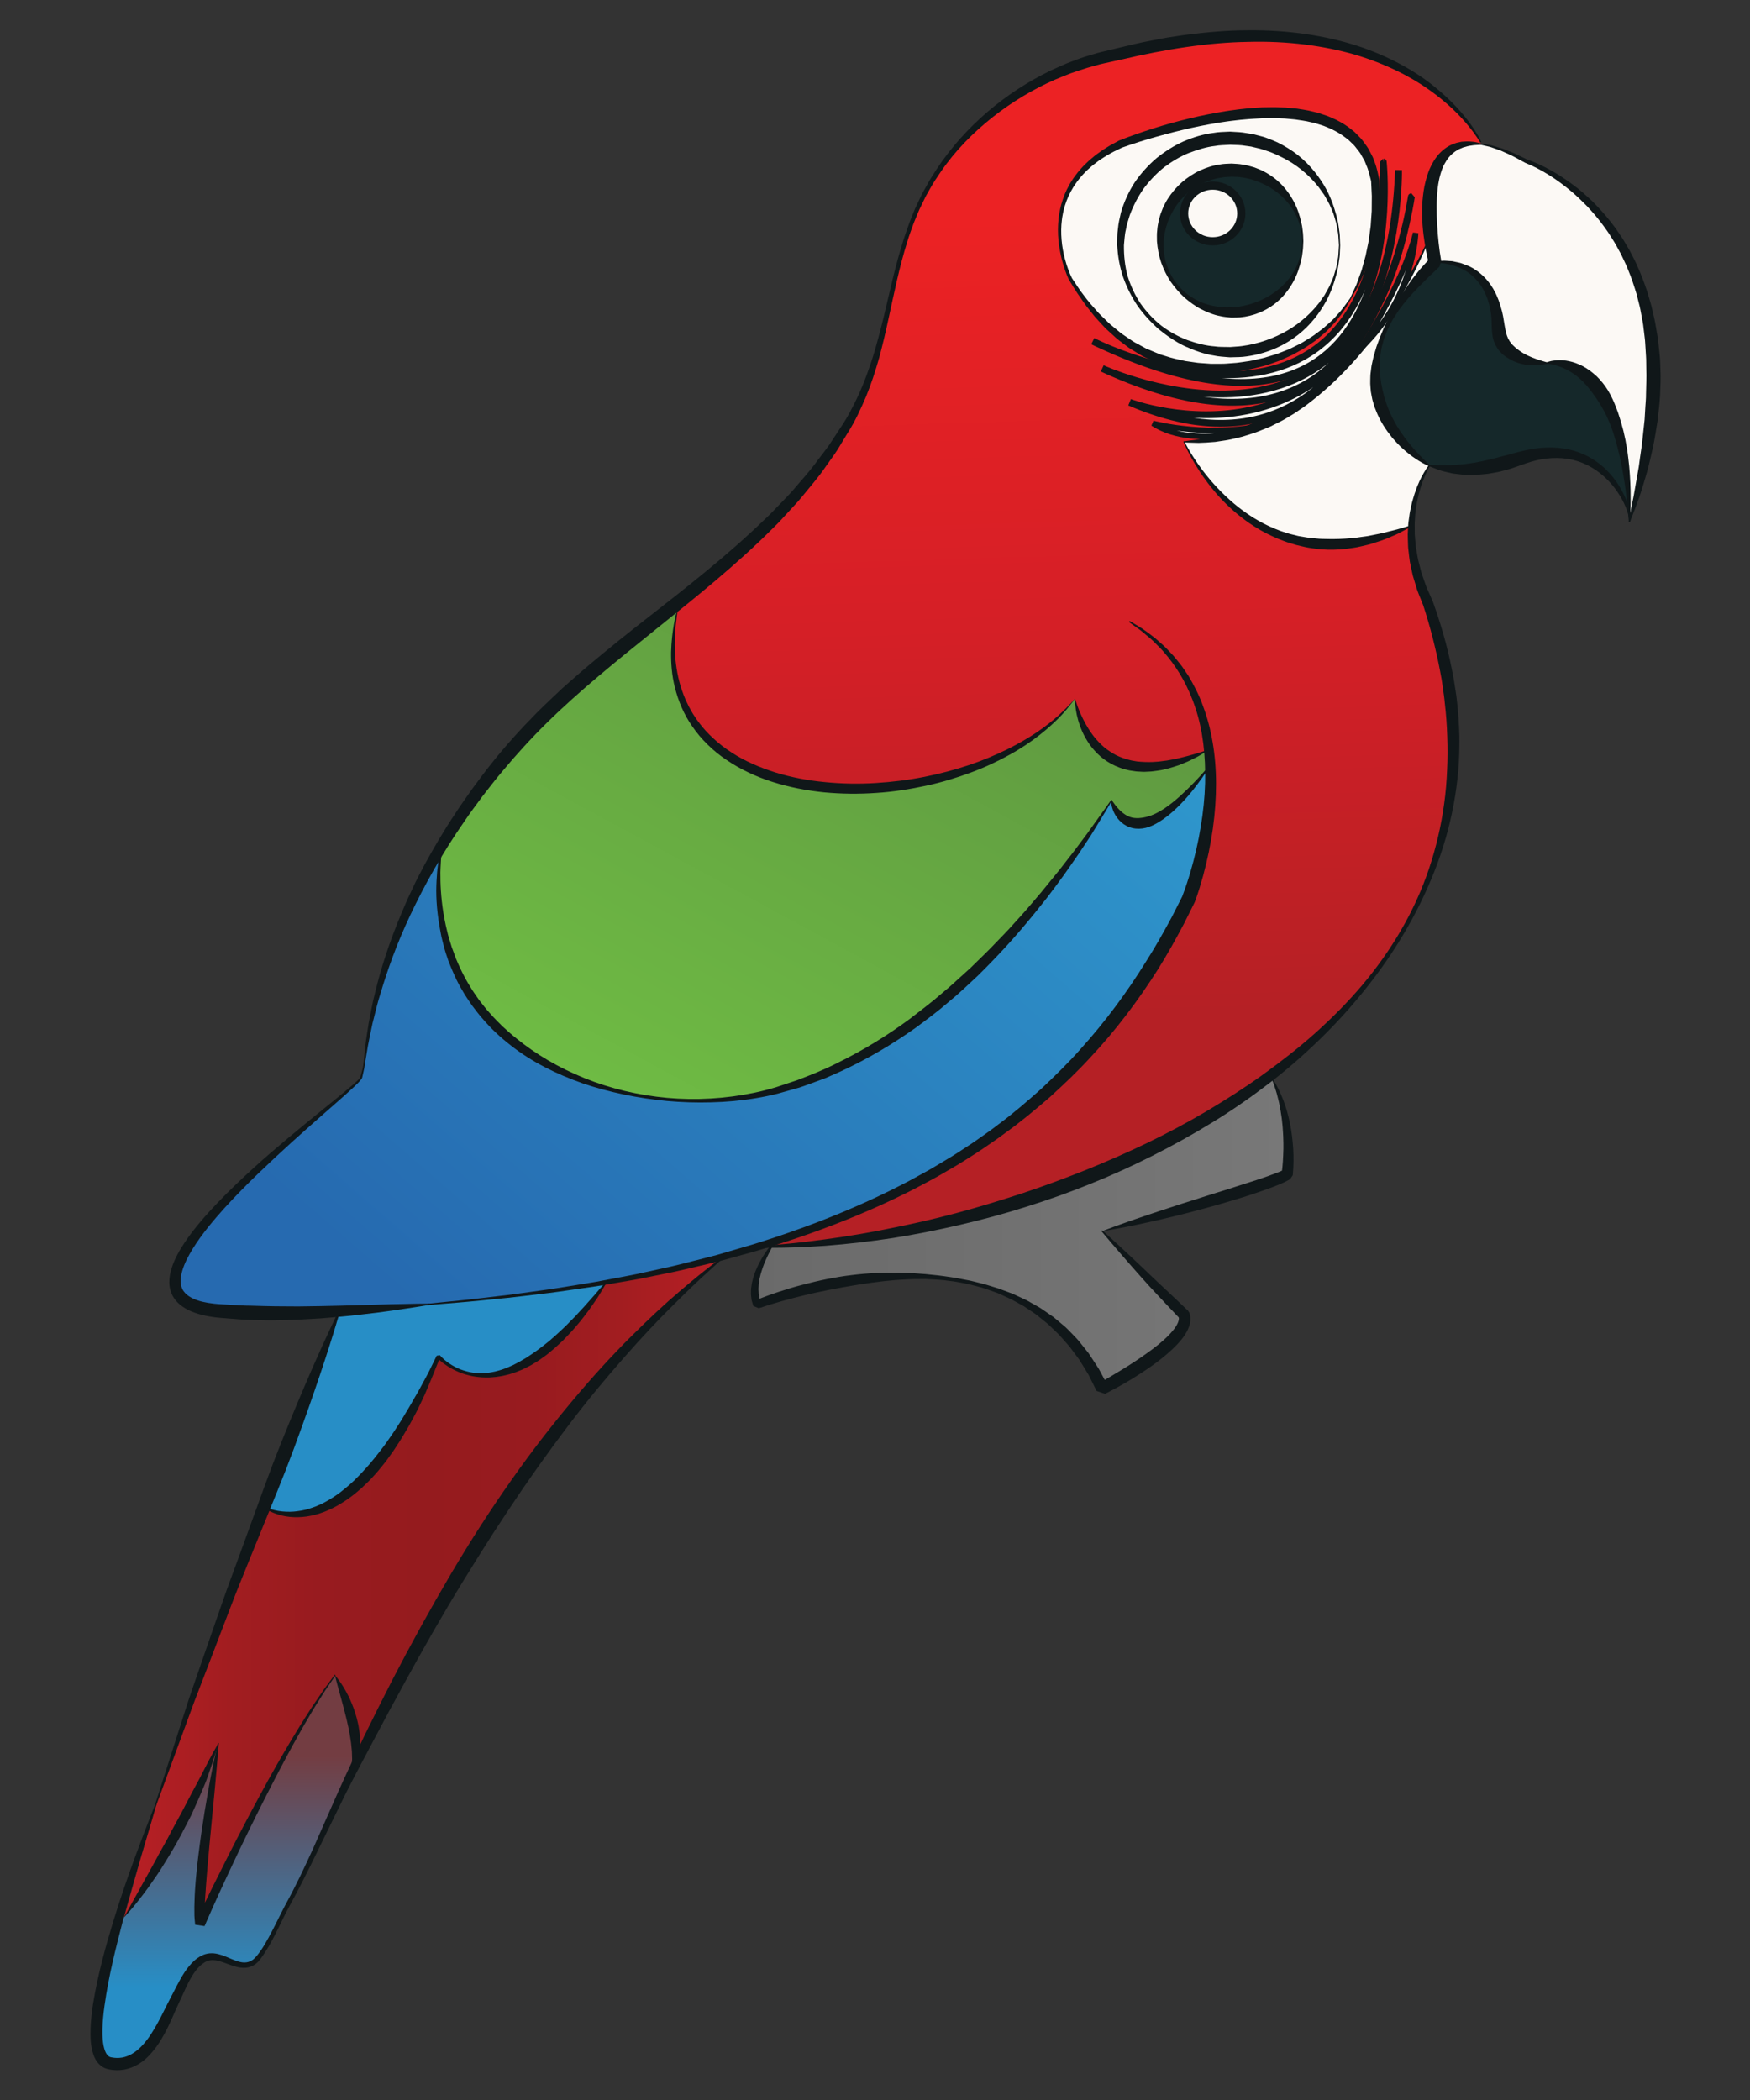 <?xml version="1.0" encoding="utf-8"?>
<!-- Generator: Adobe Illustrator 16.0.2, SVG Export Plug-In . SVG Version: 6.00 Build 0)  -->
<!DOCTYPE svg PUBLIC "-//W3C//DTD SVG 1.1//EN" "http://www.w3.org/Graphics/SVG/1.1/DTD/svg11.dtd">
<svg version="1.1" id="Layer_1" xmlns="http://www.w3.org/2000/svg" xmlns:xlink="http://www.w3.org/1999/xlink" x="0px" y="0px"
	 width="500px" height="600px" viewBox="0 0 500 600" enable-background="new 0 0 500 600" xml:space="preserve">
<rect x="0" y="0" width="500" height="600" fill="#333333" stroke="none"/>
<g>
	<linearGradient id="SVGID_1_" gradientUnits="userSpaceOnUse" x1="64.609" y1="567.894" x2="64.609" y2="501.743">
		<stop  offset="0" style="stop-color:#278EC6"/>
		<stop  offset="1" style="stop-color:#733D42"/>
	</linearGradient>
	<path fill="url(#SVGID_1_)" d="M35.452,547.789c0,0,15.516-20.75,26.91-49.637c0,0-6.5,41.801-5.209,51.574
		c0,0,22.348-49.371,38.543-71.064c0,0,9.605,17.607,4.445,28.469c-6.176,12.484-11.432,25.406-18.191,37.605
		c-1.959,3.531-6.396,13.914-9.527,15.943c-4.486,2.912-9.225-3.301-13.98-1.176c-4.08,1.822-6.4,7.848-8.277,11.516
		c-3.426,6.691-8.047,20.557-18.73,18.51c-7.393-1.416-2.947-22.596,2.734-42.117L35.452,547.789z"/>
	<linearGradient id="SVGID_2_" gradientUnits="userSpaceOnUse" x1="35.452" y1="454.352" x2="206.899" y2="454.352">
		<stop  offset="0" style="stop-color:#BA2025"/>
		<stop  offset="0.042" style="stop-color:#B31F24"/>
		<stop  offset="0.175" style="stop-color:#A21D20"/>
		<stop  offset="0.321" style="stop-color:#981B1F"/>
		<stop  offset="0.503" style="stop-color:#951B1E"/>
		<stop  offset="0.683" style="stop-color:#981B1F"/>
		<stop  offset="0.827" style="stop-color:#A21D20"/>
		<stop  offset="0.959" style="stop-color:#B31F24"/>
		<stop  offset="1" style="stop-color:#BA2025"/>
	</linearGradient>
	<path fill="url(#SVGID_2_)" d="M206.899,358.978c-0.498,0.406-1.002,0.813-1.498,1.217
		c-47.129,38.629-78.596,93.055-105.26,146.936c5.16-10.861-4.445-28.469-4.445-28.469c-16.195,21.693-38.543,71.064-38.543,71.064
		c-1.291-9.773,5.209-51.574,5.209-51.574c-11.395,28.887-26.91,49.637-26.91,49.637l8.986-31.988
		c6.678-20.289,13.965-40.379,21.396-60.4c10.041-27.041,20.387-53.979,31.109-80.752l52.863-8.277L206.899,358.978z"/>
	<path fill="#278EC6" d="M173.194,366.371c-29.781,42.619-47.932,21.186-47.932,21.186C99.62,447.449,75.202,430.46,75.202,430.46
		c7.078-18.674,14.322-37.279,21.742-55.813v0.006c8.594-0.508,17.15-1.283,25.492-1.992c15.855-1.35,31.707-3.117,47.408-5.709
		L173.194,366.371z"/>
	<linearGradient id="SVGID_3_" gradientUnits="userSpaceOnUse" x1="215.631" y1="351.995" x2="368.103" y2="351.995">
		<stop  offset="0" style="stop-color:#6A6A6A"/>
		<stop  offset="1" style="stop-color:#787878"/>
	</linearGradient>
	<path fill="url(#SVGID_3_)" d="M216.353,356.265c46.99-0.986,105.334-17.691,146.656-48.945l-0.006-0.006
		c6.982,12.539,4.766,28.238,4.766,28.238c-6.654,3.906-52.846,16.203-52.846,16.203c6.484,7.156,23.391,23.91,23.391,23.91
		c2.535,7.635-23.391,21.01-23.391,21.01c-24.764-53.385-98.57-24.014-98.57-24.014c-3.152-7.488,5.051-18.006,5.051-18.006
		L216.353,356.265z"/>
	<g>
		<path fill="#101719" d="M314.923,351.755c2.164-0.829,4.335-1.626,6.515-2.394c2.179-0.766,4.358-1.527,6.548-2.252
			c2.183-0.747,4.374-1.463,6.566-2.17c2.187-0.729,4.382-1.426,6.578-2.113c2.199-0.68,4.376-1.425,6.581-2.079
			c2.191-0.69,4.389-1.366,6.566-2.084l3.274-1.042c1.085-0.356,2.186-0.691,3.252-1.074c1.068-0.377,2.164-0.73,3.188-1.149
			c0.516-0.2,1.063-0.383,1.556-0.589l1.41-0.639l-0.776,1.159c0.08-0.524,0.153-1.127,0.21-1.703
			c0.061-0.583,0.105-1.169,0.144-1.757c0.072-1.176,0.124-2.356,0.154-3.54c0.013-1.183,0.008-2.368-0.05-3.552
			c-0.009-0.594-0.07-1.182-0.104-1.775c-0.035-0.592-0.065-1.187-0.138-1.775l-0.193-1.772l-0.272-1.762
			c-0.07-0.594-0.213-1.17-0.319-1.758c-0.118-0.584-0.214-1.177-0.38-1.75l-0.443-1.741c-0.162-0.577-0.357-1.143-0.536-1.719
			c-0.176-0.577-0.367-1.149-0.595-1.708l-0.655-1.702l0.983,1.541l0.491,0.779l0.42,0.816c0.276,0.546,0.571,1.089,0.834,1.646
			l0.714,1.703c0.252,0.566,0.434,1.153,0.638,1.736c0.19,0.586,0.426,1.165,0.575,1.763l0.479,1.792l0.399,1.812
			c0.259,1.21,0.464,2.435,0.607,3.665c0.156,1.229,0.259,2.464,0.342,3.703c0.068,1.238,0.113,2.48,0.081,3.725
			c-0.011,0.622-0.029,1.245-0.064,1.87c-0.033,0.632-0.075,1.235-0.146,1.913l-0.776,1.159l-1.697,0.878
			c-0.558,0.262-1.096,0.476-1.646,0.712c-1.104,0.469-2.199,0.84-3.298,1.248c-1.098,0.413-2.197,0.766-3.297,1.146
			c-1.101,0.375-2.196,0.751-3.306,1.082c-4.427,1.366-8.857,2.675-13.331,3.833c-2.229,0.606-4.467,1.173-6.714,1.708
			c-2.244,0.547-4.488,1.086-6.748,1.57c-2.252,0.513-4.518,0.974-6.784,1.426C319.49,350.984,317.212,351.394,314.923,351.755z"/>
	</g>
	<g>
		<path fill="#101719" d="M221.543,354.763c-0.436,0.677-0.833,1.382-1.213,2.091c-0.384,0.707-0.753,1.421-1.089,2.147
			c-0.342,0.724-0.653,1.458-0.956,2.192c-0.278,0.744-0.554,1.485-0.765,2.241c-0.123,0.374-0.221,0.751-0.308,1.131
			c-0.083,0.379-0.206,0.752-0.25,1.134l-0.181,1.136l-0.066,1.131c-0.046,0.377,0.023,0.743,0.03,1.112l0.024,0.55l0.101,0.532
			c0.088,0.347,0.088,0.721,0.239,1.042l0.358,0.989l-1.564-0.656c2.218-0.943,4.422-1.731,6.673-2.467
			c2.245-0.732,4.502-1.43,6.792-2.006c2.283-0.6,4.581-1.153,6.899-1.613c2.32-0.445,4.648-0.863,6.999-1.128
			c2.346-0.296,4.704-0.499,7.067-0.597c1.18-0.065,2.361-0.101,3.544-0.095c1.182,0.001,2.361-0.042,3.542,0.015
			c1.181,0.046,2.359,0.049,3.537,0.13l3.527,0.259l3.514,0.363c1.171,0.112,2.331,0.333,3.498,0.477
			c1.168,0.139,2.323,0.372,3.476,0.608c1.157,0.213,2.319,0.409,3.456,0.722c1.138,0.302,2.296,0.532,3.423,0.878l3.384,1.042
			l3.327,1.236l0.833,0.312l0.806,0.375l1.614,0.751l1.615,0.759l1.553,0.881c1.022,0.609,2.115,1.119,3.072,1.835l2.959,2.038
			l2.757,2.313c0.952,0.742,1.74,1.653,2.59,2.504c0.835,0.865,1.696,1.711,2.414,2.677l2.247,2.826l1.978,3.014
			c0.325,0.506,0.666,1.003,0.979,1.516l0.85,1.587l1.697,3.179l-2.415-0.827c1.156-0.627,2.341-1.306,3.498-1.987l3.459-2.089
			c2.296-1.406,4.54-2.885,6.7-4.446c2.167-1.542,4.27-3.18,6.064-4.998c0.451-0.453,0.861-0.922,1.262-1.394l0.556-0.715
			l0.48-0.726c0.265-0.483,0.511-0.971,0.605-1.41c0.15-0.457,0.078-0.808,0.035-1.163l0.398,0.642
			c-1.937-2.011-3.843-4.051-5.756-6.084l-2.858-3.059c-0.945-1.028-1.868-2.083-2.803-3.122c-1.853-2.096-3.711-4.185-5.529-6.307
			c-1.816-2.124-3.656-4.222-5.432-6.374l-0.112-0.136l0.24-0.218l0.132,0.117c2.096,1.86,4.127,3.773,6.182,5.661
			c2.054,1.889,4.066,3.813,6.086,5.728c1.007,0.96,2,1.932,3.019,2.882l3.052,2.856c2.027,1.911,4.062,3.814,6.065,5.748
			l0.398,0.642c0.288,0.961,0.363,2.01,0.146,2.883c-0.17,0.904-0.517,1.664-0.88,2.39l-0.605,1.011l-0.661,0.933
			c-0.467,0.583-0.944,1.152-1.445,1.679c-1.999,2.119-4.19,3.895-6.43,5.574c-2.263,1.646-4.596,3.155-6.961,4.598
			c-1.181,0.726-2.389,1.402-3.6,2.073c-1.217,0.669-2.422,1.315-3.686,1.954l-2.415-0.827l-1.519-3.048l-0.759-1.527
			c-0.28-0.492-0.589-0.968-0.882-1.453l-1.782-2.9l-2.028-2.728c-0.638-0.944-1.416-1.768-2.169-2.615
			c-0.775-0.826-1.451-1.754-2.312-2.498l-2.464-2.361l-2.661-2.149c-0.861-0.759-1.865-1.317-2.801-1.979l-1.431-0.958
			l-1.506-0.833c-1.983-1.171-4.101-2.086-6.217-3.017l-3.274-1.145c-1.089-0.394-2.229-0.625-3.343-0.937
			c-1.114-0.322-2.255-0.532-3.394-0.75c-1.14-0.213-2.279-0.424-3.435-0.54c-2.294-0.349-4.619-0.425-6.932-0.545l-3.478,0.033
			c-1.157,0.016-2.315,0.11-3.47,0.16c-1.156,0.04-2.309,0.177-3.46,0.28c-1.152,0.093-2.3,0.239-3.447,0.393
			c-1.147,0.135-2.293,0.277-3.433,0.471c-1.141,0.188-2.287,0.315-3.423,0.532c-2.275,0.394-4.551,0.778-6.814,1.242
			c-2.264,0.456-4.53,0.911-6.774,1.464c-2.248,0.538-4.484,1.125-6.714,1.738c-2.218,0.626-4.452,1.312-6.597,2.039l-1.564-0.655
			l-0.388-1.326c-0.154-0.437-0.142-0.896-0.216-1.341l-0.074-0.671l0.011-0.665c0.024-0.441-0.004-0.89,0.082-1.316l0.194-1.288
			l0.313-1.245c0.089-0.419,0.255-0.809,0.383-1.212c0.132-0.402,0.271-0.799,0.447-1.18c0.315-0.778,0.691-1.522,1.067-2.262
			l0.606-1.084c0.195-0.365,0.434-0.704,0.648-1.055c0.889-1.389,1.862-2.711,2.954-3.937l0.117-0.131l0.257,0.197L221.543,354.763z
			"/>
	</g>
	<linearGradient id="SVGID_4_" gradientUnits="userSpaceOnUse" x1="306.07" y1="61.531" x2="313.26" y2="290.316">
		<stop  offset="0" style="stop-color:#EC2224"/>
		<stop  offset="0.509" style="stop-color:#D51F26"/>
		<stop  offset="1" style="stop-color:#B52025"/>
	</linearGradient>
	<path fill="url(#SVGID_4_)" d="M216.353,356.265c93.605-1.955,232.27-66.309,191.68-183.785
		c-11.068-23.686,0.352-39.461,0.352-39.461s-35.826-21.51,1.609-58.113c0,0-8.391-36.76,13.152-33.732l-0.146-0.672
		c0,0-22.348-45.539-104.322-24.84c-24.199,4.713-46.766,21.451-56.701,44.26c-8.76,20.117-8.016,41.141-19.494,60.959
		c-11.861,20.473-29.051,35.498-47.021,49.91l-1.404,1.127c-16.324,66.619,84.34,64.957,113.082,27.688
		c0,0,3.613,31.346,38.266,14.605h0.006c2.566,21.693-5.861,42.754-5.861,42.754c-15.094,31.314-36.449,55.865-66.189,74.289
		C255.653,342.212,236.218,350.193,216.353,356.265z"/>
	<linearGradient id="SVGID_5_" gradientUnits="userSpaceOnUse" x1="285.783" y1="138.518" x2="180.694" y2="332.418">
		<stop  offset="0" style="stop-color:#5C9240"/>
		<stop  offset="1" style="stop-color:#70BE44"/>
	</linearGradient>
	<path fill="url(#SVGID_5_)" d="M191.606,173.871c-16.77,13.328-33.922,26.426-47.836,43.17c-6.398,7.707-12.303,15.879-17.5,24.449
		l0.002,0.002c-1.846,9.66-1.125,20.086,1.777,29.453c11.52,37.18,59.551,49.805,93.445,40.746
		c38.186-10.201,68.301-42.139,89.965-73.705c2.09-3.049,4.123-6.139,6.092-9.27c0,0,5.57,19.887,27.852-9.584l0.404-0.018
		c-0.078-1.623-0.205-3.264-0.404-4.904l0,0c-34.652,16.74-38.266-14.605-38.266-14.605
		c-28.742,37.27-129.406,38.932-113.082-27.688L191.606,173.871z"/>
	<linearGradient id="SVGID_6_" gradientUnits="userSpaceOnUse" x1="302.723" y1="174.042" x2="124.034" y2="379.584">
		<stop  offset="0" style="stop-color:#2F98CD"/>
		<stop  offset="1" style="stop-color:#266AB0"/>
	</linearGradient>
	<path fill="url(#SVGID_6_)" d="M345.403,219.132c-22.281,29.471-27.852,9.584-27.852,9.584c-1.969,3.131-4.002,6.221-6.092,9.27
		c-21.664,31.566-51.779,63.504-89.965,73.705c-33.895,9.059-81.926-3.566-93.445-40.746c-2.902-9.367-3.623-19.793-1.777-29.453
		l-0.002-0.002c-11.611,19.139-19.748,40.281-22.248,62.742c0,0-0.164,1.465-0.807,3.621c-1.137,3.844-83.82,62.781-40.855,66.686
		c19.699,1.793,40.475-0.211,60.076-1.877c31.709-2.693,63.402-7.064,93.916-16.396c19.865-6.072,39.301-14.053,57.006-25.012
		c29.74-18.424,51.096-42.975,66.189-74.289c0,0,7.199-17.99,6.26-37.85L345.403,219.132z"/>
	<path fill="#FCF9F5" d="M409.993,131.146l-6.738-19l3.543-17.195l4.244-18.412l-3.01-7.811c0,0-22.91,56.635-69.719,57.531
		c0,0,19.18,44.266,64.941,23.988h-0.012c0.49-10.805,5.141-17.229,5.141-17.229L409.993,131.146z"/>
	<path fill="#15282A" d="M465.569,148.91c0.988-3.23-7.416-25.701-31.277-17.926c-8.768,2.859-16.584,4.359-25.908,2.035
		c0,0-35.826-21.51,1.609-58.113c3.18-0.336,6.553,0.336,9.35,1.871c2.719,1.486,4.813,3.799,6.23,6.537
		c0.98,1.9,1.604,3.971,2.021,6.068c0.764,3.885-0.012,7.561,3.137,10.49c3.016,2.807,7.217,3.854,11.244,3.854
		C441.976,103.726,464.892,99.134,465.569,148.91z"/>
	<path fill="#FCF9F5" d="M465.569,148.91c25.859-84.607-29.533-102.863-29.533-102.863c-5.184-2.869-9.422-4.387-12.891-4.873
		c-21.543-3.027-13.152,33.732-13.152,33.732c3.18-0.336,6.553,0.336,9.35,1.871c2.719,1.486,4.813,3.799,6.23,6.537
		c0.98,1.9,1.604,3.971,2.021,6.068c0.764,3.885-0.012,7.561,3.137,10.49c3.016,2.807,7.217,3.854,11.244,3.854
		C441.976,103.726,464.892,99.134,465.569,148.91z"/>
	<g>
		<path fill="#101719" d="M122.418,372.467c0,0,1.349-0.137,3.877-0.393c2.525-0.277,6.243-0.583,10.949-1.157
			c2.354-0.277,4.959-0.584,7.796-0.918c2.835-0.347,5.892-0.801,9.163-1.242c3.274-0.418,6.738-0.999,10.392-1.59
			c1.826-0.299,3.699-0.606,5.617-0.92c1.909-0.36,3.862-0.729,5.856-1.106c1.992-0.386,4.034-0.74,6.1-1.175
			c2.061-0.453,4.162-0.916,6.298-1.385c4.287-0.877,8.653-2.054,13.157-3.195c1.124-0.294,2.263-0.562,3.395-0.882
			c1.129-0.332,2.265-0.666,3.408-1.002c2.287-0.668,4.602-1.344,6.942-2.028c2.31-0.707,4.671-1.512,7.041-2.274
			c2.369-0.782,4.71-1.656,7.098-2.49c9.504-3.47,19.146-7.565,28.568-12.437c2.366-1.196,4.669-2.534,7.018-3.799
			c2.326-1.307,4.591-2.732,6.896-4.097c1.106-0.66,2.255-1.456,3.381-2.178c1.121-0.749,2.292-1.459,3.372-2.24
			c2.179-1.555,4.398-3.04,6.515-4.704c4.322-3.195,8.381-6.721,12.368-10.278c3.887-3.667,7.708-7.38,11.192-11.347
			c7.078-7.833,13.242-16.237,18.54-24.776c2.711-4.233,5.125-8.554,7.424-12.815c0.549-1.08,1.095-2.153,1.637-3.221l0.81-1.599
			l0.402-0.795l0.101-0.199l0.05-0.099c-0.102,0.233-0.004,0.004-0.017,0.03l0.151-0.393c0.813-2.152,1.543-4.372,2.188-6.561
			c1.29-4.393,2.275-8.751,2.966-13.004c0.713-4.249,1.133-8.398,1.243-12.385c0.207-7.964-0.682-15.311-2.744-21.443
			c-1.981-6.164-4.953-11.07-7.891-14.69c-0.768-0.878-1.442-1.763-2.174-2.504c-0.74-0.736-1.435-1.426-2.08-2.068
			c-0.652-0.637-1.332-1.141-1.915-1.65c-0.6-0.489-1.114-0.977-1.624-1.348c-2.057-1.473-3.153-2.258-3.153-2.258l-0.159-0.114
			l0.193-0.322l0.167,0.101c0,0,1.165,0.708,3.35,2.036c1.053,0.723,2.337,1.651,3.796,2.808c0.699,0.617,1.451,1.279,2.253,1.986
			c0.797,0.716,1.543,1.579,2.389,2.438c0.431,0.424,0.83,0.896,1.22,1.398c0.399,0.495,0.809,1.001,1.228,1.521
			c0.438,0.506,0.806,1.082,1.2,1.658c0.393,0.58,0.793,1.171,1.202,1.775c1.466,2.515,2.983,5.309,4.109,8.496
			c2.399,6.314,3.748,13.938,3.759,22.224c0.017,8.292-1.209,17.235-3.698,26.377c-0.632,2.29-1.314,4.58-2.164,6.911l-0.168,0.445
			l-0.1,0.238l-0.051,0.102l-0.101,0.203l-0.404,0.814l-0.813,1.635c-0.546,1.092-1.095,2.19-1.646,3.295
			c-2.313,4.364-4.748,8.792-7.488,13.139c-5.5,8.676-11.877,17.233-19.271,25.099c-3.632,3.992-7.598,7.72-11.628,11.392
			c-4.129,3.562-8.329,7.081-12.783,10.259c-2.169,1.658-4.477,3.161-6.729,4.72c-1.127,0.789-2.282,1.467-3.42,2.206
			c-1.16,0.721-2.243,1.454-3.464,2.165c-2.359,1.354-4.678,2.768-7.053,4.062c-2.398,1.251-4.75,2.574-7.162,3.753
			c-9.608,4.804-19.395,8.804-29.029,12.176c-2.421,0.81-4.815,1.666-7.198,2.416c-2.392,0.735-4.723,1.495-7.099,2.188
			c-2.365,0.656-4.703,1.305-7.014,1.947c-1.156,0.318-2.304,0.635-3.445,0.949c-1.145,0.302-2.294,0.551-3.43,0.826
			c-4.548,1.066-8.956,2.168-13.277,2.972c-2.153,0.433-4.27,0.859-6.347,1.277c-2.081,0.399-4.136,0.717-6.142,1.068
			c-2.007,0.342-3.973,0.676-5.894,1.003c-1.928,0.28-3.811,0.554-5.647,0.821c-3.673,0.526-7.153,1.046-10.441,1.406
			c-3.284,0.383-6.353,0.782-9.198,1.078c-2.847,0.284-5.462,0.544-7.824,0.78c-4.722,0.49-8.44,0.728-10.971,0.96
			c-2.532,0.21-3.883,0.322-3.883,0.322l-0.195,0.016l-0.036-0.385L122.418,372.467z"/>
	</g>
	<g>
		<path fill="#101719" d="M104.215,304.261c0,0-0.022,0.155-0.064,0.456c-0.032,0.302-0.11,0.747-0.253,1.326
			c-0.065,0.29-0.139,0.614-0.219,0.971c-0.041,0.179-0.083,0.366-0.127,0.561c-0.022,0.098-0.044,0.197-0.067,0.298
			c-0.049,0.175-0.089,0.208-0.141,0.324c-0.58,0.823-1.263,1.435-2.071,2.219c-3.218,3.018-7.997,7.082-13.618,12.083
			c-2.811,2.498-5.837,5.224-8.983,8.16c-3.139,2.943-6.438,6.055-9.711,9.401c-3.271,3.343-6.563,6.887-9.597,10.696
			c-1.513,1.905-2.959,3.88-4.238,5.938c-1.268,2.053-2.414,4.203-3.05,6.392c-0.645,2.178-0.684,4.382,0.408,5.851
			c1.063,1.506,3.122,2.45,5.298,2.979c1.103,0.257,2.235,0.45,3.388,0.568c0.569,0.047,1.178,0.125,1.708,0.147
			c0.608,0.035,1.214,0.069,1.818,0.103c2.408,0.11,4.829,0.338,7.126,0.325c2.318,0.05,4.576,0.162,6.825,0.167
			c2.247,0.015,4.444,0.029,6.584,0.042c4.285-0.062,8.342-0.104,12.094-0.218c3.756-0.105,7.2-0.202,10.252-0.288
			c3.057-0.103,5.724-0.168,7.924-0.197c2.2-0.039,3.927-0.093,5.107-0.09c1.18-0.004,1.81-0.007,1.81-0.007l0.196,0l0.031,0.357
			l-0.193,0.033c0,0-0.621,0.104-1.785,0.3c-1.163,0.203-2.874,0.442-5.049,0.777c-2.175,0.338-4.823,0.705-7.861,1.105
			c-1.523,0.179-3.144,0.37-4.852,0.572c-1.708,0.205-3.507,0.407-5.392,0.559c-1.883,0.161-3.841,0.364-5.877,0.508
			c-2.038,0.119-4.145,0.241-6.311,0.367c-2.17,0.098-4.404,0.13-6.687,0.179c-2.279,0.072-4.645-0.069-7.031-0.101
			c-2.41-0.039-4.753-0.319-7.179-0.481c-0.604-0.047-1.208-0.095-1.815-0.143c-0.686-0.043-1.286-0.159-1.934-0.237
			c-1.275-0.185-2.563-0.455-3.853-0.813c-1.287-0.398-2.587-0.848-3.833-1.6c-1.237-0.723-2.457-1.7-3.324-3.04
			c-0.875-1.329-1.295-2.944-1.297-4.435c-0.012-1.501,0.298-2.898,0.715-4.205c0.853-2.616,2.181-4.891,3.593-7.045
			c1.425-2.148,2.988-4.152,4.603-6.069c3.237-3.828,6.678-7.32,10.084-10.603c3.414-3.275,6.797-6.338,10.074-9.161
			c3.273-2.825,6.412-5.439,9.324-7.831c5.819-4.786,10.757-8.665,14.062-11.531c0.803-0.702,1.582-1.416,2.022-1.964
			c0.04-0.074,0.126-0.217,0.123-0.242c0.026-0.098,0.052-0.194,0.077-0.288c0.05-0.188,0.098-0.368,0.144-0.541
			c0.092-0.345,0.176-0.658,0.251-0.939c0.163-0.558,0.258-0.997,0.301-1.3c0.055-0.299,0.083-0.454,0.083-0.454l0.035-0.192
			l0.379,0.057L104.215,304.261z"/>
	</g>
	<g>
		<path fill="#101719" d="M422.825,40.59c0,0-0.886-1.687-3.144-4.445c-2.223-2.763-5.846-6.586-11.242-10.407
			c-5.369-3.844-12.581-7.536-21.376-10.144c-8.815-2.513-19.181-3.946-30.502-3.624c-11.326,0.167-23.542,2.07-36.22,5.062
			c-1.615,0.352-3.241,0.707-4.878,1.064c-0.83,0.158-1.599,0.388-2.378,0.607c-0.781,0.219-1.565,0.438-2.352,0.658
			c-1.57,0.468-3.143,1.038-4.731,1.556c-1.556,0.614-3.126,1.228-4.687,1.888c-6.2,2.74-12.209,6.326-17.757,10.716
			c-5.531,4.396-10.677,9.569-14.794,15.613c-1.016,1.517-2.076,3.016-2.949,4.635c-0.45,0.801-0.922,1.592-1.356,2.405
			l-1.203,2.493c-0.849,1.639-1.474,3.386-2.21,5.119c-0.623,1.752-1.297,3.477-1.817,5.281c-2.269,7.141-3.735,14.579-5.371,22.026
			c-0.797,3.73-1.674,7.462-2.675,11.175c-1.06,3.699-2.236,7.382-3.71,10.967c-1.511,3.563-3.137,7.107-5.231,10.395l-2.972,4.895
			c-1.037,1.612-2.216,3.17-3.322,4.756c-2.183,3.227-4.742,6.075-7.146,9.066c-1.233,1.465-2.57,2.831-3.847,4.248
			c-1.294,1.401-2.559,2.829-3.934,4.137c-10.729,10.766-22.417,20.048-33.575,29.021c-11.16,8.979-21.919,17.624-31.185,26.758
			c-4.634,4.568-8.872,9.232-12.787,13.939c-2.01,2.373-3.811,4.748-5.63,7.068c-1.741,2.387-3.513,4.691-5.092,7.054
			c-6.501,9.336-11.556,18.492-15.51,26.848c-3.954,8.366-6.619,16.01-8.514,22.386c-0.239,0.797-0.472,1.573-0.698,2.328
			c-0.218,0.757-0.388,1.502-0.576,2.219c-0.363,1.439-0.704,2.788-1.021,4.042c-0.516,2.535-0.996,4.688-1.314,6.447
			c-0.59,3.53-0.905,5.412-0.905,5.412l-0.033,0.193l-0.375-0.042l0.02-0.194c0,0,0.195-1.907,0.56-5.481
			c0.208-1.786,0.592-3.969,0.975-6.552c0.253-1.28,0.526-2.656,0.816-4.124c0.152-0.733,0.285-1.495,0.465-2.269
			c0.188-0.772,0.382-1.567,0.582-2.384c1.562-6.543,4.044-14.365,7.71-23.012c0.463-1.079,0.933-2.175,1.411-3.289
			c0.516-1.096,1.04-2.208,1.571-3.337c1.021-2.28,2.265-4.527,3.476-6.869c2.541-4.615,5.317-9.421,8.535-14.229
			c1.552-2.443,3.296-4.824,5.015-7.297c1.804-2.419,3.624-4.928,5.557-7.319c3.871-4.899,8.234-9.709,12.897-14.43
			c2.338-2.356,4.818-4.623,7.277-6.975c2.56-2.228,5.112-4.539,7.775-6.759c5.31-4.462,10.82-8.904,16.481-13.3
			c11.3-8.828,22.951-17.904,33.669-28.296c1.384-1.257,2.65-2.625,3.95-3.97c1.282-1.359,2.628-2.67,3.866-4.077
			c2.407-2.863,5.004-5.625,7.16-8.67c1.119-1.503,2.304-2.944,3.384-4.502l3.139-4.79c2.125-3.088,3.817-6.47,5.408-9.884
			c1.54-3.446,2.801-7.02,3.954-10.631c1.094-3.632,2.08-7.303,2.979-10.998c1.778-7.392,3.352-14.846,5.656-22.059
			c0.272-0.905,0.57-1.803,0.902-2.693l0.947-2.677c0.715-1.72,1.341-3.507,2.195-5.191l1.206-2.549
			c0.436-0.831,0.909-1.64,1.361-2.459c0.862-1.666,1.899-3.219,2.903-4.789c4.096-6.225,9.094-11.736,14.612-16.452
			c5.521-4.718,11.577-8.636,17.893-11.702c1.59-0.742,3.193-1.437,4.787-2.131c1.635-0.595,3.228-1.255,4.876-1.787
			c0.832-0.25,1.662-0.5,2.489-0.749c0.828-0.25,1.658-0.509,2.462-0.679c1.609-0.384,3.208-0.766,4.796-1.145
			c3.221-0.775,6.393-1.563,9.566-2.132c1.584-0.295,3.145-0.643,4.713-0.888c1.571-0.233,3.129-0.464,4.674-0.694
			c6.194-0.798,12.225-1.34,18.038-1.34c11.618-0.123,22.306,1.545,31.314,4.455c4.502,1.473,8.578,3.25,12.185,5.187
			c3.611,1.928,6.762,4.008,9.405,6.131c5.315,4.223,8.802,8.3,10.885,11.247c2.087,2.955,2.868,4.741,2.868,4.741l0.079,0.179
			l-0.336,0.17L422.825,40.59z"/>
	</g>
	<g>
		<path fill="#101719" d="M423.185,40.982l1.704,0.302l0.853,0.151c0.286,0.037,0.563,0.15,0.844,0.222l1.687,0.492l0.844,0.251
			l0.813,0.318c1.073,0.444,2.191,0.806,3.229,1.331l3.143,1.522l-0.093-0.041c2.407,0.819,4.641,1.891,6.83,3.099
			c2.186,1.204,4.268,2.589,6.274,4.077c2.025,1.468,3.889,3.145,5.708,4.865c1.762,1.778,3.472,3.62,5.01,5.603
			c0.767,0.993,1.554,1.974,2.237,3.028c0.713,1.034,1.427,2.069,2.046,3.163c0.648,1.076,1.302,2.152,1.852,3.283
			c0.57,1.12,1.181,2.224,1.654,3.389c1.063,2.283,1.913,4.651,2.734,7.03l1.074,3.618c0.344,1.21,0.581,2.445,0.877,3.668
			c0.31,1.223,0.516,2.461,0.72,3.702c0.188,1.241,0.472,2.476,0.58,3.727l0.396,3.75c0.144,1.251,0.137,2.506,0.193,3.761
			c0.152,2.512,0.011,5.017-0.084,7.521c-0.111,2.503-0.464,4.983-0.725,7.467c-0.399,2.464-0.778,4.931-1.277,7.371
			c-0.56,2.426-1.082,4.859-1.746,7.252c-0.701,2.383-1.391,4.767-2.181,7.113c-0.846,2.332-1.706,4.654-2.624,6.948l-0.072,0.182
			l-0.335-0.103l0.034-0.194c0.422-2.44,0.901-4.853,1.396-7.256l1.271-7.238c0.24-1.197,0.348-2.418,0.528-3.624l0.528-3.616
			l0.78-7.246l0.213-3.627c0.076-1.207,0.201-2.413,0.189-3.621c0.048-2.414,0.167-4.827,0.077-7.234
			c-0.044-1.203,0.015-2.414-0.08-3.612l-0.221-3.604c-0.044-1.207-0.259-2.391-0.379-3.589l-0.214-1.794
			c-0.074-0.598-0.212-1.183-0.314-1.776c-0.234-1.178-0.412-2.373-0.693-3.542l-0.886-3.498c-0.706-2.297-1.437-4.593-2.375-6.81
			c-0.412-1.133-0.959-2.205-1.467-3.296c-0.486-1.104-1.075-2.152-1.659-3.205c-0.556-1.071-1.204-2.085-1.854-3.1
			c-0.618-1.037-1.341-2.001-2.043-2.982c-1.409-1.958-2.991-3.786-4.629-5.563c-1.702-1.712-3.427-3.418-5.322-4.929
			c-1.877-1.529-3.839-2.968-5.911-4.234c-2.06-1.267-4.236-2.426-6.453-3.295l-0.093-0.041l-3.02-1.636
			c-0.498-0.289-1.02-0.52-1.543-0.751l-1.563-0.709l-0.782-0.356l-0.802-0.286l-1.611-0.566c-0.272-0.085-0.529-0.21-0.815-0.263
			l-0.844-0.196l-1.688-0.393l-0.189-0.044l0.075-0.373L423.185,40.982z"/>
	</g>
	<g>
		<path fill="#101719" d="M408.281,133.186c-1.354-0.576-2.629-1.311-3.848-2.134c-1.23-0.809-2.384-1.733-3.492-2.716
			c-1.109-0.984-2.123-2.076-3.112-3.199c-0.932-1.168-1.834-2.373-2.623-3.663c-0.384-0.65-0.774-1.298-1.099-1.985
			c-0.35-0.674-0.667-1.364-0.937-2.077l-0.423-1.061l-0.334-1.095l-0.315-1.1l-0.222-1.124l-0.205-1.125l-0.099-1.141
			c-0.079-0.758-0.103-1.518-0.067-2.278c0.014-0.758,0.021-1.514,0.143-2.262c0.113-0.747,0.146-1.497,0.328-2.226l0.48-2.181
			l0.634-2.124c0.176-0.714,0.482-1.387,0.717-2.079l0.368-1.032c0.129-0.341,0.285-0.671,0.427-1.007l0.832-2.019l0.944-1.965
			c0.575-1.342,1.366-2.561,2.006-3.877c0.733-1.254,1.469-2.517,2.229-3.769c0.817-1.204,1.599-2.451,2.459-3.635
			c0.886-1.16,1.766-2.337,2.711-3.452l2.943-3.25l-0.5,1.699c-0.235-0.938-0.426-1.813-0.611-2.721
			c-0.185-0.9-0.353-1.802-0.496-2.709c-0.285-1.813-0.547-3.636-0.674-5.479c-0.138-1.841-0.197-3.695-0.108-5.561
			c0.044-0.934,0.092-1.866,0.216-2.802c0.095-0.933,0.246-1.871,0.423-2.801c0.2-0.932,0.417-1.86,0.703-2.782
			c0.29-0.919,0.595-1.84,1.041-2.722c0.202-0.445,0.415-0.886,0.682-1.311c0.254-0.427,0.484-0.86,0.801-1.258
			c0.563-0.824,1.267-1.568,2.027-2.229c0.769-0.66,1.63-1.21,2.543-1.62c0.471-0.174,0.928-0.375,1.399-0.51
			c0.482-0.106,0.959-0.217,1.434-0.307c0.968-0.072,1.915-0.155,2.849-0.023c0.936,0.028,1.832,0.324,2.719,0.505l0.191,0.039
			l-0.047,0.337l-0.199,0.011l-1.336,0.072c-0.441,0.001-0.876,0.059-1.306,0.136c-0.865,0.092-1.686,0.334-2.482,0.57l-1.135,0.484
			c-0.363,0.182-0.695,0.417-1.039,0.615c-0.646,0.467-1.247,0.972-1.755,1.572c-0.512,0.595-0.941,1.257-1.317,1.958
			c-0.211,0.331-0.354,0.716-0.517,1.081c-0.173,0.358-0.304,0.745-0.426,1.135c-0.137,0.382-0.254,0.771-0.35,1.175
			c-0.101,0.401-0.228,0.787-0.295,1.202c-0.178,0.811-0.296,1.642-0.402,2.476c-0.073,0.844-0.176,1.681-0.208,2.536
			c-0.057,0.847-0.06,1.708-0.079,2.565c-0.018,1.717,0.051,3.449,0.141,5.183c0.047,0.867,0.11,1.736,0.172,2.606
			c0.066,0.87,0.149,1.74,0.247,2.609c0.099,0.869,0.203,1.738,0.323,2.604c0.119,0.858,0.256,1.745,0.405,2.558l-0.5,1.699
			l-3.06,2.914l-2.991,2.988c-0.992,1.004-1.908,2.073-2.874,3.114c-0.901,1.084-1.787,2.19-2.627,3.331
			c-0.398,0.583-0.779,1.179-1.16,1.775l-0.574,0.895c-0.175,0.307-0.335,0.622-0.495,0.937l-0.967,1.889
			c-0.283,0.646-0.524,1.311-0.786,1.966c-0.265,0.655-0.477,1.327-0.634,2.015c-0.158,0.686-0.389,1.353-0.487,2.048l-0.295,2.076
			c-0.054,0.695-0.062,1.393-0.095,2.082c-0.003,1.382,0.063,2.754,0.257,4.1c0.045,0.336,0.071,0.674,0.129,1.007l0.201,0.994
			l0.184,0.992l0.253,0.976l0.236,0.978l0.304,0.959l0.291,0.963l0.354,0.945c0.214,0.638,0.488,1.253,0.77,1.869
			c0.253,0.627,0.575,1.225,0.888,1.828c0.605,1.218,1.33,2.381,2.09,3.526c0.774,1.137,1.582,2.267,2.478,3.334
			c0.862,1.1,1.812,2.134,2.778,3.167c0.982,1.013,1.986,2.033,3.06,2.984l0.148,0.131l-0.172,0.279L408.281,133.186z"/>
	</g>
	<g>
		<path fill="#101719" d="M408.544,133.13c-0.435,0.728-0.827,1.477-1.167,2.256c-0.368,0.763-0.645,1.57-0.96,2.353
			c-0.265,0.805-0.577,1.59-0.78,2.413c-0.231,0.813-0.459,1.625-0.609,2.457c-0.181,0.823-0.349,1.647-0.439,2.486
			c-0.11,0.834-0.25,1.662-0.274,2.505c-0.034,0.84-0.14,1.672-0.117,2.512l0.018,2.511c0.043,0.835,0.141,1.668,0.207,2.5
			c0.043,0.416,0.06,0.833,0.123,1.246l0.216,1.236c0.151,0.822,0.266,1.648,0.446,2.463l0.62,2.428l0.313,1.21l0.413,1.185
			l0.821,2.366c0.272,0.788,0.662,1.536,0.986,2.305l1.009,2.293l0.058,0.143c2.187,6.148,4.039,12.438,5.312,18.866l0.482,2.409
			c0.154,0.804,0.262,1.617,0.395,2.426c0.25,1.62,0.531,3.236,0.684,4.87c0.373,3.259,0.583,6.539,0.663,9.819
			c0.049,3.283-0.053,6.568-0.319,9.838c-0.294,3.269-0.73,6.522-1.338,9.741c-1.194,6.442-3.021,12.749-5.407,18.814
			c-4.758,12.142-11.473,23.412-19.582,33.565c-4.043,5.089-8.415,9.923-13.083,14.461c-4.663,4.541-9.567,8.853-14.752,12.802
			c-5.182,3.951-10.536,7.687-16.101,11.081c-5.554,3.412-11.258,6.575-17.076,9.509c-5.814,2.941-11.751,5.644-17.801,8.06
			c-6.034,2.456-12.184,4.617-18.394,6.567c-6.203,1.977-12.498,3.65-18.832,5.125c-6.335,1.469-12.713,2.749-19.132,3.763
			c-6.426,0.973-12.881,1.723-19.352,2.227c-6.474,0.45-12.962,0.682-19.438,0.519l-0.195-0.005l-0.008-0.372l0.195-0.014
			c6.449-0.446,12.872-1.068,19.255-1.958c6.388-0.838,12.739-1.917,19.039-3.214c6.307-1.257,12.577-2.69,18.783-4.354
			c6.208-1.659,12.35-3.54,18.45-5.534c6.092-2.021,12.11-4.251,18.072-6.615c5.947-2.401,11.829-4.963,17.609-7.738
			c5.776-2.783,11.443-5.794,16.965-9.05c5.51-3.274,10.936-6.699,16.14-10.448c5.198-3.75,10.283-7.675,15.073-11.953
			c4.785-4.279,9.33-8.844,13.486-13.752c8.281-9.822,14.985-21.083,19.066-33.256c2.038-6.079,3.491-12.335,4.345-18.656
			c0.434-3.16,0.698-6.339,0.825-9.52c0.154-3.178,0.171-6.362,0.045-9.541c-0.096-3.178-0.317-6.355-0.695-9.516
			c-0.127-1.587-0.381-3.161-0.604-4.738c-0.119-0.787-0.213-1.579-0.353-2.363l-0.44-2.35c-1.199-6.262-2.783-12.463-4.772-18.549
			l0.058,0.143l-0.978-2.45c-0.308-0.823-0.678-1.621-0.933-2.463l-0.762-2.527l-0.379-1.262l-0.279-1.291l-0.544-2.582
			c-0.151-0.866-0.219-1.748-0.331-2.619l-0.151-1.309c-0.042-0.437-0.037-0.879-0.058-1.318c-0.021-0.879-0.072-1.756-0.068-2.633
			l0.129-2.63c0.044-0.875,0.217-1.742,0.319-2.609c0.093-0.871,0.301-1.724,0.481-2.579c0.16-0.859,0.397-1.7,0.648-2.536
			c0.221-0.844,0.519-1.664,0.819-2.481c0.271-0.826,0.654-1.613,0.987-2.414c0.377-0.784,0.758-1.564,1.205-2.31
			c0.423-0.754,0.903-1.486,1.421-2.183l0.116-0.157l0.305,0.212L408.544,133.13z"/>
	</g>
	<path fill="#FCF9F5" d="M385.866,85.332c-10.492,18.238-36.17,24.012-54.893,17.102c-10.945-4.037-19.24-12.941-25.139-22.746
		c0,0-13.023-25.551,14.326-38.514c0,0,66.59-25.996,72.771,10.475C393.628,63.009,391.575,75.406,385.866,85.332"/>
	<g>
		<path fill="#101719" d="M465.378,148.872c-0.014,0.009,0.074-0.291,0.029-0.72c-0.042-0.467-0.179-1.174-0.463-2.039
			c-0.569-1.727-1.688-4.139-3.573-6.62c-1.875-2.472-4.564-4.998-7.965-6.664c-1.697-0.83-3.563-1.425-5.507-1.727
			c-1.944-0.306-3.959-0.318-5.952-0.096c-1.993,0.22-3.969,0.694-5.852,1.355c-0.979,0.343-1.948,0.685-2.907,1.021
			c-0.486,0.166-0.971,0.331-1.45,0.494c-0.505,0.145-1.006,0.288-1.503,0.43c-1.006,0.254-1.985,0.549-2.974,0.694
			c-0.985,0.164-1.928,0.392-2.888,0.449c-0.953,0.084-1.874,0.181-2.769,0.243c-0.899-0.007-1.77-0.013-2.604-0.02
			c-0.83,0.029-1.63-0.136-2.382-0.203c-0.752-0.108-1.467-0.122-2.123-0.311c-1.314-0.32-2.458-0.521-3.36-0.869
			c-1.813-0.65-2.799-1.084-2.799-1.084l-0.182-0.08l0.074-0.297l0.201-0.002c0,0,1.101-0.01,2.941,0.083
			c0.457,0.044,0.972,0.017,1.526-0.002c0.55-0.008,1.145-0.016,1.779-0.025c0.63,0.013,1.303-0.08,2.005-0.127
			c0.703-0.081,1.437-0.072,2.2-0.206c0.759-0.109,1.55-0.223,2.368-0.341c0.813-0.158,1.651-0.321,2.515-0.489
			c1.712-0.402,3.534-0.812,5.377-1.334c0.468-0.117,0.938-0.235,1.413-0.354c0.488-0.136,0.98-0.273,1.476-0.411
			c1.008-0.283,1.962-0.515,3.059-0.78c2.141-0.507,4.364-0.891,6.624-0.953c2.251-0.095,4.528,0.076,6.701,0.574
			c2.174,0.493,4.232,1.313,6.057,2.366c1.823,1.056,3.428,2.318,4.754,3.686c1.331,1.364,2.415,2.797,3.29,4.185
			c1.742,2.788,2.699,5.365,3.096,7.23c0.203,0.934,0.273,1.685,0.266,2.215c-0.018,0.574-0.129,0.787-0.116,0.799l-0.037,0.191
			l-0.384-0.075L465.378,148.872z"/>
	</g>
	<g>
		<path fill="#101719" d="M465.374,148.915c0,0-0.079-0.883-0.219-2.429c-0.082-0.771-0.13-1.717-0.26-2.784
			c-0.121-1.066-0.259-2.27-0.409-3.582c-0.2-1.308-0.382-2.727-0.638-4.215c-0.284-1.483-0.515-3.057-0.893-4.652
			c-0.321-1.608-0.772-3.236-1.199-4.891c-0.246-0.816-0.494-1.638-0.742-2.464c-0.287-0.809-0.574-1.62-0.861-2.432
			c-0.336-0.787-0.671-1.574-1.006-2.357c-0.382-0.755-0.738-1.521-1.15-2.24c-0.428-0.709-0.817-1.434-1.271-2.092
			c-0.217-0.335-0.432-0.669-0.645-1c-0.228-0.317-0.453-0.632-0.677-0.945c-0.884-1.251-1.799-2.398-2.748-3.396
			c-0.457-0.524-0.968-0.953-1.452-1.384c-0.247-0.211-0.49-0.418-0.729-0.622c-0.253-0.185-0.501-0.366-0.744-0.544
			c-0.993-0.682-1.968-1.24-2.89-1.648c-0.916-0.423-1.771-0.686-2.491-0.886c-0.721-0.192-1.312-0.302-1.717-0.362
			c-0.407-0.063-0.621-0.073-0.621-0.073l-0.201-0.01l-0.059-0.294l0.184-0.079c0,0,0.222-0.095,0.642-0.227
			c0.421-0.133,1.052-0.273,1.876-0.353c0.822-0.078,1.843-0.093,3.002,0.083c1.154,0.18,2.458,0.517,3.792,1.116
			c1.35,0.573,2.692,1.441,3.974,2.507c1.312,1.041,2.471,2.37,3.506,3.823c1.039,1.46,1.844,3.106,2.563,4.792
			c0.357,0.844,0.65,1.713,0.989,2.567c0.276,0.871,0.555,1.745,0.832,2.619c0.239,0.878,0.479,1.757,0.717,2.632
			c0.196,0.881,0.391,1.759,0.584,2.63c0.328,1.748,0.625,3.47,0.806,5.145c0.442,3.341,0.561,6.471,0.655,9.143
			c0.011,1.338,0.021,2.565,0.029,3.653c0.021,1.086-0.038,2.023-0.058,2.801c-0.052,1.551-0.081,2.438-0.081,2.438l-0.007,0.195
			l-0.366,0.011L465.374,148.915z"/>
	</g>
	<g>
		<path fill="#101719" d="M409.987,74.71c0,0,0.759-0.075,2.085-0.207c0.662-0.065,1.508,0.05,2.476,0.096
			c0.496-0.001,0.971,0.177,1.505,0.268c0.52,0.135,1.101,0.186,1.652,0.411c0.559,0.213,1.142,0.436,1.745,0.666l0.229,0.088
			l0.058,0.022l0.08,0.043l0.104,0.054l0.42,0.219c0.279,0.138,0.568,0.296,0.875,0.501c1.225,0.755,2.337,1.698,3.371,2.839
			c1.011,1.139,1.94,2.459,2.624,3.893c0.354,0.621,0.656,1.463,0.978,2.222c0.245,0.76,0.536,1.523,0.724,2.297
			c0.106,0.409,0.223,0.717,0.321,1.212l0.237,1.114c0.128,0.783,0.255,1.563,0.382,2.336c0.256,1.448,0.474,2.736,0.933,3.67
			c0.063,0.273,0.235,0.462,0.351,0.689c0.128,0.217,0.222,0.455,0.406,0.638c0.159,0.201,0.316,0.401,0.472,0.598l0.028,0.038
			l0.015,0.019c-0.038-0.032,0.095,0.085-0.084-0.07l0.012,0.011l0.091,0.086l0.182,0.172l0.357,0.341
			c0.503,0.516,0.868,0.721,1.262,1.044c0.389,0.317,0.878,0.584,1.295,0.872c0.463,0.22,0.894,0.481,1.325,0.697
			c0.446,0.197,0.87,0.383,1.269,0.559c0.822,0.312,1.563,0.587,2.192,0.774c0.624,0.222,1.135,0.33,1.481,0.446
			c0.352,0.107,0.538,0.165,0.538,0.165l0.195,0.06v0.285l-0.195,0.045c0,0-0.192,0.045-0.554,0.129
			c-0.364,0.075-0.902,0.214-1.599,0.263c-0.348,0.026-0.737,0.08-1.163,0.089c-0.428-0.008-0.891-0.017-1.385-0.026
			c-0.498-0.029-1.021-0.125-1.583-0.195c-0.557-0.101-1.141-0.251-1.75-0.417c-0.595-0.236-1.212-0.419-1.869-0.744
			c-0.633-0.352-1.39-0.759-1.857-1.126l-0.404-0.285l-0.204-0.144l-0.102-0.072l-0.013-0.009l-0.104-0.093l-0.027-0.028
			l-0.056-0.056c-0.29-0.304-0.583-0.611-0.88-0.922c-0.316-0.296-0.545-0.677-0.771-1.064c-0.218-0.387-0.49-0.766-0.621-1.186
			c-0.723-1.685-0.77-3.387-0.825-4.898c-0.022-0.802-0.032-1.429-0.076-2.158l-0.112-1.134c-0.013-0.256-0.104-0.682-0.153-1.017
			c-0.107-0.719-0.308-1.398-0.464-2.098c-0.224-0.653-0.348-1.264-0.673-1.98c-0.501-1.314-1.156-2.509-1.927-3.592
			c-0.767-1.07-1.701-2.009-2.614-2.752c-0.213-0.191-0.467-0.377-0.739-0.556l-0.39-0.269l-0.097-0.066
			c-0.003-0.003-0.06-0.039-0.02-0.017l-0.049-0.025l-0.193-0.102c-0.518-0.274-1.018-0.539-1.497-0.793
			c-0.479-0.271-1-0.375-1.466-0.561c-0.476-0.142-0.921-0.375-1.357-0.421c-0.873-0.14-1.623-0.363-2.29-0.399
			c-1.332-0.059-2.093-0.093-2.093-0.093l-0.196-0.009l-0.01-0.362L409.987,74.71z"/>
	</g>
	<path fill="#FCF9F5" d="M382.735,70.054c0,16.887-14.01,30.57-31.291,30.57c-17.279,0-31.283-13.684-31.283-30.57
		c0-16.885,14.004-30.57,31.283-30.57C368.726,39.484,382.735,53.169,382.735,70.054z"/>
	<g>
		<g>
			<path fill="#101719" d="M382.911,70.063c0,0-0.033,0.758-0.094,2.18c0.004,0.711-0.125,1.587-0.286,2.619
				c-0.092,0.512-0.126,1.078-0.252,1.661c-0.135,0.582-0.278,1.2-0.43,1.853c-0.705,2.575-1.71,5.737-3.703,8.983
				c-1.961,3.232-4.766,6.667-8.703,9.368c-3.895,2.729-8.882,4.665-14.326,5.227c-0.678,0.082-1.37,0.058-2.061,0.091l-1.039,0.028
				l-0.521,0.014c-0.054,0,0.027,0.004-0.138-0.001l-0.063-0.004l-0.125-0.009l-0.25-0.018c-1.345-0.128-2.651-0.159-4.118-0.48
				c-2.898-0.443-5.599-1.459-8.281-2.656c-2.659-1.258-5.105-2.964-7.43-4.834c-2.245-1.979-4.296-4.2-6.061-6.682
				c-1.7-2.523-3.091-5.276-4.124-8.191c-0.996-2.932-1.54-6.022-1.708-9.155c0.049-1.631-0.048-3.027,0.211-4.671
				c0.125-1.618,0.521-3.137,0.866-4.682c0.893-3.03,2.205-5.931,3.916-8.572c1.771-2.596,3.882-4.921,6.229-6.931
				c2.41-1.927,4.997-3.59,7.755-4.811c2.764-1.175,5.624-2.075,8.509-2.411c1.429-0.274,2.867-0.27,4.28-0.351l0.266-0.009
				l0.132-0.005l0.066-0.002l0.156,0.004l0.498,0.031l0.993,0.061c0.67,0.055,1.292,0.049,1.99,0.153
				c0.699,0.11,1.395,0.219,2.085,0.328c0.343,0.059,0.69,0.105,1.025,0.174l0.976,0.255c0.646,0.171,1.289,0.34,1.926,0.508
				c0.63,0.19,1.23,0.458,1.837,0.682c2.433,0.893,4.606,2.162,6.573,3.504c3.919,2.749,6.715,6.189,8.685,9.42
				c1.991,3.252,2.999,6.417,3.699,8.996c0.15,0.654,0.293,1.273,0.427,1.855c0.125,0.583,0.157,1.146,0.247,1.658
				c0.157,1.028,0.283,1.902,0.277,2.622c0.057,1.431,0.087,2.194,0.087,2.194V70.063z M382.56,70.054c0,0-0.048-0.753-0.139-2.165
				c-0.011-0.708-0.156-1.568-0.336-2.577c-0.093-0.503-0.156-1.051-0.318-1.615c-0.167-0.562-0.345-1.158-0.532-1.789
				c-0.1-0.313-0.177-0.642-0.302-0.964c-0.131-0.319-0.267-0.647-0.404-0.982c-0.309-0.657-0.539-1.381-0.943-2.062
				c-0.383-0.686-0.782-1.4-1.195-2.142c-0.488-0.69-0.995-1.405-1.518-2.144c-2.205-2.854-5.215-5.657-8.99-7.818
				c-1.908-1.035-3.918-2.068-6.14-2.757c-0.554-0.175-1.104-0.372-1.669-0.536c-0.573-0.136-1.151-0.272-1.733-0.41l-0.875-0.21
				c-0.292-0.053-0.582-0.081-0.873-0.123c-0.582-0.081-1.169-0.163-1.759-0.245c-0.593-0.082-1.292-0.065-1.939-0.103l-0.994-0.037
				l-0.499-0.019c0.021,0-0.135-0.005,0.031,0.001l-0.06,0.004l-0.117,0.008l-0.236,0.015c-1.257,0.089-2.541,0.057-3.81,0.308
				c-2.57,0.283-5.094,1.103-7.598,2.041c-2.487,1.014-4.84,2.435-7.058,4.095c-2.161,1.739-4.103,3.787-5.802,6.063
				c-1.623,2.328-2.958,4.881-3.963,7.596c-0.415,1.382-0.901,2.77-1.115,4.175c-0.352,1.337-0.392,2.995-0.551,4.391
				c-0.036,2.939,0.269,5.898,1.035,8.763c0.864,2.83,2.122,5.531,3.755,7.976c1.705,2.39,3.707,4.542,5.971,6.312
				c2.304,1.717,4.797,3.094,7.384,4.071c2.584,0.917,5.27,1.621,7.825,1.796c1.23,0.203,2.646,0.135,3.972,0.178l0.251,0.006
				l0.125,0.003l0.063,0.002c-0.123-0.002,0-0.003-0.012-0.005l0.477-0.036l0.946-0.07c0.628-0.059,1.257-0.06,1.869-0.164
				c4.935-0.636,9.384-2.321,13.146-4.506c3.757-2.209,6.758-5.018,8.972-7.871c0.522-0.74,1.028-1.457,1.517-2.148
				c0.413-0.742,0.812-1.458,1.194-2.145c0.404-0.682,0.635-1.407,0.943-2.064c0.138-0.336,0.271-0.664,0.403-0.984
				c0.124-0.323,0.2-0.652,0.299-0.965c0.187-0.631,0.363-1.229,0.53-1.791c0.161-0.564,0.223-1.109,0.313-1.612
				c0.083-0.504,0.161-0.97,0.231-1.397c0.076-0.426,0.063-0.83,0.097-1.183c0.085-1.42,0.131-2.178,0.131-2.178V70.054z"/>
		</g>
	</g>
	<path fill="#15282A" d="M372.212,68.939c0,11.232-9.111,20.336-20.344,20.336c-11.242,0-20.35-9.104-20.35-20.336
		c0-11.23,9.107-20.332,20.35-20.332C363.101,48.607,372.212,57.708,372.212,68.939z"/>
	<g>
		<g>
			<path fill="#101719" d="M372.388,68.948c0,0-0.022,0.499-0.065,1.434c-0.004,0.466-0.067,1.045-0.166,1.729
				c-0.053,0.34-0.078,0.713-0.147,1.102c-0.083,0.385-0.171,0.795-0.264,1.228c-0.403,1.719-1.008,3.832-2.238,6.052
				c-1.205,2.215-2.987,4.59-5.56,6.523c-2.566,1.909-5.921,3.309-9.604,3.653c-0.458,0.056-0.926,0.033-1.391,0.052l-0.701,0.013
				l-0.352,0.005l-0.117-0.002l-0.041-0.003l-0.082-0.007l-0.165-0.014c-0.886-0.098-1.729-0.14-2.737-0.375
				c-1.965-0.35-3.746-1.079-5.509-1.957c-1.752-0.891-3.344-2.086-4.849-3.374c-1.461-1.351-2.771-2.868-3.927-4.521
				c-1.117-1.681-2.013-3.521-2.705-5.455c-0.668-1.947-1.043-3.998-1.211-6.087c0.014-1.112-0.078-1.985,0.072-3.115
				c0.063-1.097,0.293-2.123,0.505-3.164c0.549-2.046,1.363-4.031,2.489-5.828c1.147-1.776,2.517-3.397,4.082-4.783
				c1.59-1.348,3.318-2.518,5.179-3.364c1.857-0.832,3.793-1.47,5.749-1.712c0.97-0.185,1.945-0.185,2.904-0.235l0.18-0.006
				l0.09-0.003l0.045-0.001l0.138,0.003l0.327,0.021l0.653,0.042c0.446,0.038,0.837,0.031,1.32,0.106
				c0.952,0.165,1.943,0.275,2.792,0.553c0.437,0.123,0.87,0.245,1.3,0.365c0.421,0.148,0.828,0.325,1.235,0.484
				c1.638,0.632,3.072,1.555,4.37,2.497c2.57,1.957,4.34,4.35,5.547,6.567c1.229,2.226,1.835,4.341,2.234,6.063
				c0.092,0.434,0.179,0.844,0.261,1.23c0.068,0.388,0.092,0.758,0.143,1.098c0.096,0.68,0.157,1.258,0.159,1.732
				c0.037,0.943,0.057,1.446,0.057,1.446V68.948z M372.036,68.939c0,0-0.03-0.494-0.088-1.42c-0.003-0.465-0.106-1.028-0.231-1.688
				c-0.063-0.33-0.113-0.687-0.213-1.058c-0.111-0.367-0.23-0.757-0.356-1.169c-0.553-1.62-1.431-3.548-2.929-5.371
				c-1.468-1.833-3.46-3.588-5.877-4.97c-1.233-0.649-2.527-1.281-3.938-1.726c-0.351-0.114-0.705-0.228-1.062-0.344
				c-0.364-0.083-0.732-0.167-1.104-0.252c-0.749-0.216-1.46-0.22-2.196-0.353c-0.363-0.057-0.842-0.043-1.262-0.069l-0.654-0.024
				l-0.328-0.013c-0.099-0.002,0.088,0.002,0.056,0.002l-0.038,0.003l-0.074,0.005l-0.149,0.01c-0.798,0.06-1.612,0.046-2.415,0.213
				c-1.627,0.188-3.229,0.697-4.813,1.313c-1.583,0.64-3.059,1.579-4.469,2.638c-1.385,1.102-2.603,2.433-3.687,3.89
				c-1.044,1.487-1.89,3.13-2.556,4.869c-0.286,0.884-0.605,1.777-0.762,2.669c-0.244,0.832-0.288,1.968-0.411,2.846
				c-0.076,1.903,0.068,3.835,0.541,5.707c0.525,1.85,1.29,3.638,2.342,5.241c1.075,1.581,2.355,3.014,3.843,4.151
				c1.495,1.119,3.108,2.032,4.799,2.628c1.678,0.569,3.436,0.988,5.054,1.067c0.766,0.116,1.711,0.06,2.582,0.072
				c0.304,0.02,0.785-0.058,1.163-0.08c0.4-0.045,0.803-0.046,1.192-0.124c3.14-0.47,5.97-1.526,8.389-2.924
				c2.415-1.406,4.393-3.18,5.862-5.016c1.496-1.829,2.374-3.76,2.923-5.383c0.125-0.413,0.243-0.804,0.354-1.172
				c0.098-0.371,0.146-0.726,0.207-1.054c0.122-0.656,0.225-1.219,0.225-1.692c0.052-0.935,0.079-1.433,0.079-1.433V68.939z"/>
		</g>
	</g>
	<path fill="#FCF9F5" d="M354.661,60.986c0,4.393-3.658,7.953-8.174,7.953c-4.518,0-8.174-3.561-8.174-7.953
		s3.656-7.951,8.174-7.951C351.003,53.035,354.661,56.593,354.661,60.986z"/>
	
		<path fill="none" stroke="#101719" stroke-width="2.344" stroke-linecap="square" stroke-linejoin="bevel" stroke-miterlimit="10" d="
		M354.661,60.986c0,4.393-3.658,7.953-8.174,7.953c-4.518,0-8.174-3.561-8.174-7.953s3.656-7.951,8.174-7.951
		C351.003,53.035,354.661,56.593,354.661,60.986z"/>
	<g>
		<path fill="#101719" d="M385.989,85.412c-1.027,1.737-1.955,3.517-3.291,5.092l-0.937,1.223c-0.316,0.405-0.691,0.749-1.036,1.126
			c-0.716,0.725-1.379,1.517-2.147,2.191c-0.771,0.67-1.559,1.328-2.349,1.983c-0.802,0.638-1.679,1.174-2.517,1.766
			c-0.83,0.61-1.73,1.103-2.631,1.596c-0.903,0.486-1.776,1.042-2.729,1.427l-2.815,1.26l-2.91,1.026
			c-0.964,0.37-1.979,0.557-2.971,0.833c-0.995,0.265-1.993,0.521-3.013,0.67c-1.015,0.167-2.024,0.383-3.047,0.508l-3.077,0.291
			c-1.025,0.102-2.06,0.058-3.09,0.094l-1.547,0.02l-1.545-0.092c-1.028-0.085-2.065-0.07-3.087-0.241l-3.068-0.446
			c-2.017-0.458-4.053-0.852-6.003-1.572l-1.474-0.494l-0.092-0.031l-0.046-0.016l-0.112-0.043l-0.172-0.078l-0.344-0.156
			l-0.688-0.311l-2.751-1.247l-2.702-1.631c-0.441-0.28-0.913-0.527-1.327-0.835l-1.235-0.932c-0.81-0.636-1.67-1.209-2.434-1.896
			l-2.274-2.075c-0.784-0.663-1.424-1.469-2.135-2.202c-0.682-0.761-1.42-1.47-2.028-2.291l-1.901-2.39
			c-0.624-0.802-1.168-1.665-1.758-2.49c-1.219-1.626-2.2-3.408-3.289-5.114l-0.017-0.03c-0.43-0.915-0.782-1.813-1.108-2.741
			c-0.328-0.922-0.604-1.861-0.854-2.806c-0.479-1.895-0.848-3.82-1.028-5.771c-0.182-1.95-0.177-3.92,0.018-5.877
			c0.034-0.491,0.116-0.976,0.191-1.463c0.064-0.489,0.159-0.972,0.274-1.452c0.194-0.967,0.485-1.913,0.787-2.853l0.511-1.394
			l0.608-1.356c0.453-0.879,0.896-1.774,1.458-2.592c0.516-0.852,1.134-1.628,1.739-2.417c0.654-0.743,1.285-1.52,2.01-2.197
			l1.07-1.036l1.138-0.958c0.745-0.662,1.571-1.207,2.37-1.795c0.806-0.579,1.667-1.065,2.501-1.602
			c0.859-0.486,1.733-0.948,2.604-1.418l0.071-0.031c3.285-1.302,6.576-2.431,9.916-3.493c1.669-0.526,3.345-1.033,5.034-1.492
			c1.688-0.46,3.382-0.909,5.089-1.308c1.701-0.42,3.418-0.783,5.137-1.137l2.586-0.5l2.602-0.433
			c0.864-0.156,1.742-0.249,2.613-0.376c0.871-0.128,1.746-0.234,2.625-0.315c1.752-0.207,3.52-0.314,5.286-0.408
			c1.774-0.031,3.547-0.083,5.329,0.012l1.335,0.047l1.336,0.119c0.891,0.09,1.783,0.129,2.67,0.294
			c0.887,0.156,1.777,0.263,2.658,0.462l2.638,0.635l2.591,0.863c0.854,0.317,1.681,0.73,2.521,1.093
			c1.638,0.829,3.235,1.781,4.653,2.99c0.764,0.531,1.356,1.27,2.018,1.919c0.688,0.633,1.193,1.422,1.744,2.168
			c0.261,0.383,0.568,0.738,0.788,1.145l0.646,1.228l0.641,1.228c0.183,0.421,0.319,0.86,0.48,1.29c0.712,1.704,1.015,3.5,1.4,5.27
			l0.015,0.125l0.06,4.432l-0.252,4.42l-0.537,4.39l-0.822,4.34l-1.125,4.267l-1.474,4.154l-1.801,4.012
			c-0.705,1.286-1.449,2.547-2.168,3.813l-0.072,0.127l-0.243-0.14l0.062-0.134l1.813-3.945l1.48-4.067l1.146-4.164l0.869-4.223
			l0.576-4.268l0.295-4.292l0.031-4.295l-0.197-4.285l0.015,0.125c-0.415-1.608-0.736-3.244-1.428-4.736
			c-0.156-0.378-0.287-0.769-0.461-1.137l-0.604-1.061l-0.599-1.061c-0.201-0.352-0.485-0.646-0.723-0.973
			c-0.503-0.632-0.952-1.308-1.574-1.832c-0.598-0.542-1.112-1.17-1.804-1.607c-1.27-0.999-2.675-1.825-4.142-2.539
			c-0.76-0.31-1.495-0.67-2.271-0.945l-2.363-0.749l-2.437-0.547c-0.814-0.173-1.653-0.258-2.479-0.393
			c-0.822-0.153-1.669-0.193-2.506-0.279l-1.258-0.116l-1.269-0.046c-1.688-0.095-3.389-0.047-5.087-0.023
			c-1.7,0.1-3.403,0.157-5.105,0.329c-0.852,0.063-1.702,0.149-2.552,0.259c-0.849,0.108-1.702,0.182-2.549,0.319l-2.545,0.376
			l-2.537,0.443c-1.688,0.316-3.377,0.641-5.056,1.023c-3.361,0.737-6.697,1.606-10.019,2.529c-3.312,0.937-6.63,1.96-9.842,3.116
			l0.071-0.03l-2.544,1.234c-0.812,0.471-1.659,0.895-2.447,1.405c-0.779,0.521-1.596,1-2.325,1.59l-1.12,0.854l-1.057,0.929
			c-0.363,0.3-0.694,0.63-1.016,0.972c-0.322,0.34-0.665,0.664-0.972,1.017c-0.6,0.719-1.218,1.428-1.735,2.211
			c-0.566,0.75-1.017,1.577-1.482,2.392l-0.632,1.261l-0.54,1.304c-0.331,0.881-0.633,1.778-0.839,2.7
			c-0.121,0.457-0.223,0.918-0.296,1.386c-0.083,0.466-0.174,0.931-0.217,1.403c-0.245,1.879-0.256,3.79-0.096,5.685
			c0.083,0.948,0.201,1.894,0.369,2.831c0.152,0.941,0.383,1.868,0.626,2.789c0.254,0.918,0.533,1.831,0.861,2.725
			c0.327,0.888,0.681,1.791,1.098,2.611l-0.017-0.03c1.131,1.65,2.15,3.375,3.4,4.935c0.617,0.784,1.196,1.598,1.848,2.352
			l1.979,2.236c0.633,0.769,1.389,1.42,2.088,2.123c0.727,0.675,1.383,1.423,2.175,2.021l2.286,1.884
			c0.765,0.622,1.616,1.125,2.418,1.693l1.217,0.828c0.407,0.273,0.847,0.47,1.267,0.708l2.533,1.375l2.784,1.167l0.696,0.292
			l0.348,0.146l0.175,0.073c0.066,0.027-0.067-0.026-0.045-0.019l0.021,0.007l0.044,0.013l0.088,0.027l1.402,0.425
			c1.847,0.64,3.771,1.018,5.68,1.438l2.907,0.421c0.965,0.177,1.952,0.17,2.928,0.266l1.468,0.108l1.472-0.002
			c0.98-0.022,1.965,0.036,2.944-0.05l2.938-0.224c0.979-0.092,1.945-0.273,2.92-0.405c0.979-0.114,1.938-0.333,2.895-0.561
			c0.954-0.237,1.935-0.387,2.862-0.716l2.828-0.854l2.752-1.075c0.937-0.324,1.791-0.816,2.682-1.241
			c0.889-0.432,1.779-0.862,2.601-1.409c0.831-0.53,1.704-1.004,2.505-1.581c0.786-0.597,1.575-1.191,2.379-1.773
			c0.792-0.595,1.483-1.308,2.233-1.958c0.36-0.34,0.758-0.651,1.089-1.016l0.986-1.104c1.385-1.413,2.502-3.118,3.699-4.734
			l0.088-0.118l0.232,0.152L385.989,85.412z"/>
	</g>
	<g>
		<path fill="#101719" d="M338.447,126.2c0,0,0.514,1.094,1.6,2.915c1.094,1.811,2.737,4.359,5.037,7.152
			c1.131,1.411,2.457,2.853,3.902,4.323c1.473,1.445,3.061,2.928,4.825,4.311c1.77,1.37,3.656,2.711,5.704,3.843
			c2.016,1.187,4.193,2.14,6.4,2.971c1.129,0.347,2.228,0.779,3.379,1.021l1.702,0.42c0.575,0.096,1.148,0.191,1.719,0.287
			c1.135,0.226,2.282,0.289,3.406,0.408c1.121,0.157,2.246,0.103,3.342,0.154c2.197,0.041,4.327-0.036,6.348-0.222
			c0.506-0.044,1.008-0.062,1.497-0.127c0.488-0.074,0.97-0.146,1.443-0.218c0.946-0.148,1.88-0.205,2.748-0.419
			c1.747-0.368,3.379-0.627,4.786-1.036c1.419-0.36,2.679-0.632,3.688-0.954c2.027-0.61,3.222-0.914,3.222-0.914l0.145-0.037
			l0.102,0.23l-0.127,0.074c0,0-1.057,0.613-2.967,1.606c-0.938,0.543-2.145,1.038-3.532,1.623
			c-1.375,0.621-2.998,1.129-4.775,1.688c-0.881,0.31-1.843,0.471-2.818,0.722c-0.493,0.109-0.993,0.219-1.502,0.332
			c-0.511,0.103-1.038,0.16-1.568,0.243c-2.12,0.36-4.4,0.498-6.755,0.459c-1.177-0.086-2.378-0.08-3.578-0.284
			c-1.205-0.152-2.421-0.325-3.621-0.634c-0.602-0.141-1.206-0.281-1.812-0.423l-1.79-0.543c-1.206-0.323-2.354-0.839-3.525-1.271
			c-2.297-0.983-4.539-2.093-6.592-3.428c-2.087-1.281-3.985-2.764-5.75-4.263c-1.751-1.518-3.338-3.096-4.747-4.673
			c-1.389-1.594-2.648-3.143-3.71-4.645c-2.163-2.976-3.665-5.646-4.656-7.537c-0.982-1.896-1.436-3.037-1.436-3.036l-0.055-0.136
			l0.26-0.115L338.447,126.2z"/>
	</g>
	<g>
		<path fill="#101719" d="M408.168,68.784c-0.001,0-2.113,5.606-6.486,13.451c-1.109,1.949-2.322,4.059-3.714,6.226
			c-1.36,2.187-2.928,4.407-4.578,6.686c-1.691,2.247-3.467,4.556-5.425,6.779c-1.918,2.257-4.019,4.42-6.166,6.54
			c-2.191,2.076-4.448,4.093-6.804,5.927c-1.175,0.921-2.342,1.837-3.575,2.632c-0.609,0.409-1.205,0.829-1.813,1.221
			c-0.621,0.374-1.237,0.745-1.849,1.113c-1.22,0.742-2.478,1.373-3.717,1.968c-1.219,0.639-2.48,1.12-3.695,1.607
			c-1.202,0.519-2.425,0.89-3.594,1.274c-0.589,0.181-1.163,0.372-1.733,0.535c-0.577,0.139-1.145,0.275-1.699,0.408
			c-2.203,0.596-4.291,0.824-6.109,1.106c-1.841,0.161-3.444,0.255-4.761,0.285c-2.644-0.05-4.133-0.136-4.133-0.136l-0.146-0.008
			l-0.005-0.26l0.146-0.025c0,0,1.484-0.253,4.047-0.598c1.264-0.262,2.798-0.581,4.559-0.946c1.73-0.481,3.691-0.929,5.759-1.672
			c0.52-0.17,1.051-0.344,1.592-0.521c0.528-0.212,1.067-0.427,1.615-0.646c1.097-0.43,2.24-0.845,3.362-1.408
			c1.129-0.541,2.313-1.037,3.461-1.68c1.158-0.62,2.367-1.201,3.526-1.927c0.595-0.336,1.193-0.676,1.797-1.018
			c0.594-0.36,1.177-0.748,1.771-1.124c0.589-0.386,1.197-0.75,1.787-1.151c0.586-0.408,1.174-0.818,1.765-1.229
			c2.371-1.641,4.629-3.522,6.853-5.447c2.167-1.988,4.3-4.025,6.261-6.168c2-2.108,3.828-4.314,5.577-6.466
			c1.716-2.179,3.319-4.332,4.778-6.419c1.48-2.074,2.784-4.102,3.979-5.981c2.355-3.779,4.135-7.046,5.322-9.359
			c1.183-2.319,1.775-3.681,1.775-3.681l0.059-0.134l0.265,0.108L408.168,68.784z"/>
	</g>
	<path fill="#FCF9F5" d="M312.229,97.494c0,0,82.984,42.389,82.984-51.215C395.214,46.279,405.345,141.958,312.229,97.494z"/>
	<path fill="#FCF9F5" d="M314.923,105.261c0,0,81.176,37.328,84.656-56.654C399.579,48.607,401.481,145.205,314.923,105.261z"/>
	<path fill="#FCF9F5" d="M322.759,114.939c0,0,66.596,25.242,80.496-58.738C403.255,56.201,391.14,144.386,322.759,114.939z"/>
	<path fill="#FCF9F5" d="M329.382,120.958c0,0,17.105,4.559,33.621,0C363.003,120.958,342.454,129.359,329.382,120.958z"/>
	
		<path fill="none" stroke="#101719" stroke-width="1.953" stroke-linecap="square" stroke-linejoin="bevel" stroke-miterlimit="10" d="
		M312.229,97.494c0,0,82.984,42.389,82.984-51.215C395.214,46.279,405.345,141.958,312.229,97.494z"/>
	
		<path fill="none" stroke="#101719" stroke-width="1.953" stroke-linecap="square" stroke-linejoin="bevel" stroke-miterlimit="10" d="
		M314.923,105.261c0,0,81.176,37.328,84.656-56.654C399.579,48.607,401.481,145.205,314.923,105.261z"/>
	
		<path fill="none" stroke="#101719" stroke-width="1.953" stroke-linecap="square" stroke-linejoin="bevel" stroke-miterlimit="10" d="
		M322.759,114.939c0,0,66.596,25.242,80.496-58.738C403.255,56.201,391.14,144.386,322.759,114.939z"/>
	
		<path fill="none" stroke="#101719" stroke-width="1.562" stroke-linecap="square" stroke-linejoin="bevel" stroke-miterlimit="10" d="
		M329.382,120.958c0,0,17.105,4.559,33.621,0C363.003,120.958,342.454,129.359,329.382,120.958z"/>
	<path fill="#FCF9F5" d="M388.796,99.47c0,0,12.002-17.961,15.664-32.85C404.46,66.621,403.993,85.197,388.796,99.47z"/>
	
		<path fill="none" stroke="#101719" stroke-width="1.562" stroke-linecap="square" stroke-linejoin="bevel" stroke-miterlimit="10" d="
		M388.796,99.47c0,0,12.002-17.961,15.664-32.85C404.46,66.621,403.993,85.197,388.796,99.47z"/>
	<g>
		<path fill="#101719" d="M44.624,515.862c0,0-0.413,1.427-1.188,4.104c-0.796,2.665-1.963,6.574-3.449,11.55
			c-1.451,4.981-3.212,11.027-5.065,17.993c-1.793,6.968-3.846,14.867-5.06,23.538c-0.297,2.162-0.533,4.374-0.59,6.592
			c-0.044,2.188,0.052,4.508,0.73,6.317c0.34,0.905,0.83,1.497,1.351,1.721c0.118,0.062,0.328,0.111,0.417,0.13l0.909,0.137
			l0.699,0.04l0.765-0.019c2.039-0.129,3.953-1.145,5.634-2.686c1.687-1.542,3.112-3.565,4.383-5.739
			c1.293-2.174,2.443-4.515,3.64-6.926c0.59-1.213,1.271-2.44,1.864-3.6c0.614-1.198,1.238-2.434,1.935-3.657
			c0.698-1.223,1.466-2.441,2.404-3.583c0.936-1.135,2.055-2.223,3.482-2.961c0.194-0.102,0.32-0.154,0.587-0.274l0.506-0.181
			c0.447-0.135,0.854-0.221,1.265-0.255c0.826-0.079,1.64,0.006,2.393,0.181c1.508,0.355,2.82,0.984,4.1,1.509
			c1.271,0.522,2.548,0.988,3.763,0.905c0.605-0.028,1.182-0.205,1.719-0.504c0.268-0.129,0.535-0.351,0.74-0.524
			c0.234-0.218,0.467-0.452,0.688-0.708c1.769-2.085,3.135-4.659,4.472-7.192c1.34-2.551,2.569-5.187,3.961-7.785
			c2.824-5.127,5.318-10.413,7.772-15.794c2.389-5.41,4.788-10.841,7.186-16.273c2.446-5.438,4.992-10.792,7.553-16.136
			c2.6-5.318,5.245-10.591,7.914-15.802c5.387-10.396,10.963-20.494,16.628-30.118c5.679-9.616,11.527-18.712,17.452-27.076
			c5.884-8.394,11.875-16.028,17.625-22.88c5.75-6.854,11.304-12.899,16.464-18.016c5.142-5.133,9.785-9.441,13.758-12.813
			c3.95-3.397,7.147-5.949,9.358-7.646c2.209-1.697,3.387-2.602,3.387-2.602l0.155-0.119l0.243,0.298l-0.151,0.124
			c0,0-1.147,0.943-3.188,2.833c-2.061,1.865-5.088,4.594-8.776,8.233c-1.861,1.802-3.864,3.854-6.066,6.061
			c-1.078,1.127-2.199,2.3-3.363,3.517c-1.141,1.236-2.324,2.518-3.546,3.841c-4.815,5.357-10.151,11.484-15.645,18.435
			c-5.485,6.957-11.154,14.702-16.918,23.056c-2.862,4.191-5.735,8.543-8.647,13.009c-2.882,4.486-5.771,9.105-8.668,13.831
			c-5.794,9.453-11.471,19.418-17.056,29.652c-2.809,5.109-5.598,10.284-8.344,15.51c-2.77,5.208-5.568,10.453-8.226,15.73
			c-2.605,5.331-5.21,10.662-7.805,15.972c-1.279,2.669-2.595,5.314-3.937,7.943c-0.675,1.313-1.349,2.624-2.021,3.932
			c-0.697,1.29-1.393,2.577-2.088,3.861c-2.783,5.097-4.845,10.552-8.424,15.313c-0.237,0.293-0.5,0.577-0.782,0.853
			c-0.331,0.298-0.615,0.538-0.981,0.741c-0.695,0.417-1.509,0.692-2.325,0.755c-1.651,0.134-3.139-0.367-4.487-0.838
			c-1.353-0.486-2.632-1.008-3.875-1.233c-0.619-0.112-1.218-0.135-1.78-0.054c-0.285,0.035-0.559,0.118-0.776,0.188
			c-0.135,0.048-0.314,0.13-0.469,0.193c-0.045,0.035-0.24,0.121-0.348,0.19c-2.069,1.222-3.494,3.562-4.693,5.886
			c-0.603,1.181-1.15,2.401-1.714,3.639c-0.581,1.278-1.156,2.433-1.682,3.654c-2.151,4.856-4.231,9.958-8.272,13.939
			c-1.992,1.963-4.767,3.469-7.714,3.673l-1.089,0.033l-1.146-0.071l-0.912-0.132c-0.512-0.088-0.896-0.199-1.334-0.392
			c-0.848-0.37-1.569-0.984-2.076-1.649c-0.512-0.666-0.854-1.366-1.106-2.046c-0.948-2.734-0.918-5.24-0.869-7.655
			c0.092-2.411,0.369-4.722,0.704-6.964c1.464-8.94,3.724-16.83,5.84-23.776c1.058-3.473,2.121-6.697,3.138-9.665
			c1.012-2.97,1.964-5.688,2.874-8.125c1.803-4.88,3.258-8.696,4.266-11.291c1.016-2.591,1.558-3.973,1.558-3.973l0.071-0.182
			l0.354,0.117L44.624,515.862z"/>
	</g>
	<g>
		<path fill="#101719" d="M44.254,515.737c0,0,2.875-8.965,7.188-22.414c1.102-3.355,2.195-7.021,3.534-10.841
			c1.324-3.825,2.72-7.859,4.164-12.032c1.449-4.173,2.947-8.485,4.468-12.867c1.518-4.422,3.2-8.788,4.806-13.223
			c1.608-4.424,3.217-8.849,4.8-13.204c1.554-4.367,3.162-8.633,4.7-12.77c1.59-4.116,3.155-8.084,4.709-11.82
			c1.53-3.745,3.008-7.274,4.403-10.52c5.542-12.997,9.735-21.469,9.736-21.469l0.087-0.176l0.331,0.127l-0.054,0.189
			c0.001,0-2.574,9.097-7.185,22.453c-1.144,3.342-2.415,6.951-3.793,10.754c-1.354,3.813-2.856,7.806-4.438,11.925
			c-1.635,4.099-3.305,8.342-5.083,12.622c-1.748,4.292-3.523,8.652-5.299,13.012c-1.736,4.365-3.575,8.733-5.199,13.028
			c-1.654,4.324-3.282,8.579-4.857,12.697c-1.581,4.118-3.108,8.098-4.557,11.873c-1.495,3.758-2.741,7.378-3.98,10.684
			c-4.867,13.258-8.112,22.098-8.112,22.098l-0.067,0.183l-0.362-0.124L44.254,515.737z"/>
	</g>
	<g>
		<path fill="#101719" d="M307.138,199.605c0,0,0.214,0.759,0.678,2.033c0.47,1.271,1.19,3.061,2.278,5.052
			c0.543,0.995,1.189,2.031,1.938,3.062c0.738,1.04,1.628,2.037,2.604,2.981c0.964,0.963,2.109,1.769,3.309,2.494
			c1.189,0.75,2.535,1.261,3.899,1.676c0.694,0.175,1.376,0.403,2.094,0.492l1.063,0.18l1.076,0.083
			c1.428,0.097,2.862,0.116,4.252-0.012c0.698-0.02,1.378-0.146,2.051-0.224c0.673-0.079,1.335-0.154,1.97-0.298
			c0.641-0.124,1.264-0.244,1.865-0.36c0.601-0.145,1.182-0.284,1.738-0.418c1.123-0.249,2.13-0.574,3.042-0.818
			c0.911-0.245,1.698-0.492,2.346-0.703c1.3-0.409,2.064-0.615,2.064-0.615s-0.65,0.435-1.827,1.148
			c-0.588,0.358-1.302,0.801-2.168,1.211c-0.859,0.427-1.813,0.958-2.928,1.374c-0.551,0.226-1.126,0.46-1.721,0.704
			c-0.608,0.208-1.248,0.396-1.903,0.604c-0.65,0.223-1.341,0.382-2.049,0.546c-0.705,0.178-1.434,0.325-2.19,0.412
			c-0.755,0.095-1.518,0.233-2.31,0.249c-0.788,0.046-1.588,0.102-2.4,0.023l-1.222-0.069l-1.227-0.177
			c-0.823-0.09-1.631-0.324-2.443-0.523c-1.592-0.518-3.163-1.164-4.549-2.075c-1.409-0.867-2.637-1.957-3.676-3.109
			c-1.064-1.135-1.908-2.378-2.593-3.597c-0.712-1.206-1.228-2.421-1.633-3.554c-0.83-2.263-1.156-4.235-1.314-5.605
			C307.099,200.394,307.138,199.605,307.138,199.605z"/>
	</g>
	<g>
		<path fill="#101719" d="M194.056,171.917c0,0-0.106,0.607-0.305,1.745c-0.225,1.135-0.434,2.815-0.68,4.941
			c-0.218,2.133-0.36,4.734-0.246,7.7c0.163,2.959,0.597,6.286,1.629,9.745c0.554,1.714,1.168,3.491,2.062,5.208
			c0.396,0.882,0.928,1.712,1.401,2.586c0.555,0.828,1.066,1.7,1.707,2.501c1.207,1.652,2.631,3.211,4.22,4.656
			c1.581,1.453,3.314,2.814,5.204,4.015c3.748,2.454,8.058,4.297,12.57,5.71c4.525,1.396,9.295,2.285,14.108,2.739
			c4.812,0.479,9.675,0.563,14.442,0.26c4.767-0.293,9.447-0.875,13.917-1.762c4.47-0.885,8.736-2.027,12.703-3.348
			c3.962-1.336,7.62-2.863,10.899-4.472c3.271-1.626,6.173-3.317,8.638-4.982c2.465-1.667,4.487-3.307,6.09-4.73
			c1.568-1.458,2.772-2.645,3.545-3.501c0.768-0.862,1.177-1.322,1.177-1.322s-0.367,0.495-1.056,1.424
			c-0.703,0.917-1.77,2.245-3.271,3.81c-3.026,3.083-7.781,7.196-14.343,10.792c-3.264,1.811-6.931,3.554-10.946,5.042
			c-4.012,1.492-8.339,2.833-12.911,3.813c-4.568,0.983-9.354,1.755-14.264,2.059c-4.904,0.343-9.92,0.299-14.908-0.17
			c-4.984-0.505-9.938-1.461-14.667-2.956c-4.726-1.493-9.209-3.59-13.146-6.262c-1.975-1.322-3.813-2.794-5.438-4.416
			c-1.643-1.602-3.106-3.321-4.335-5.128c-2.542-3.568-4.075-7.476-5.015-11.124c-0.931-3.67-1.139-7.14-1.099-10.171
			c0.084-3.038,0.405-5.658,0.768-7.792c0.373-2.136,0.777-3.788,1.088-4.898C193.896,172.512,194.056,171.917,194.056,171.917z"/>
	</g>
	<g>
		<path fill="#101719" d="M345.519,219.222c0,0-0.326,0.486-0.897,1.337c-0.555,0.862-1.412,2.046-2.469,3.47
			c-0.52,0.718-1.131,1.453-1.754,2.255c-0.629,0.798-1.359,1.585-2.093,2.421c-0.772,0.803-1.553,1.654-2.429,2.449
			c-0.421,0.413-0.865,0.812-1.333,1.193c-0.458,0.392-0.92,0.784-1.421,1.138c-0.484,0.374-0.979,0.738-1.511,1.061
			c-0.511,0.347-1.057,0.653-1.611,0.947c-1.105,0.586-2.311,1.056-3.593,1.216c-1.269,0.164-2.594,0.053-3.737-0.391
			c-1.154-0.422-2.091-1.114-2.785-1.843c-0.705-0.724-1.178-1.496-1.529-2.185c-0.347-0.696-0.55-1.331-0.688-1.855
			c-0.271-1.052-0.258-1.679-0.258-1.679l0.003-0.153l0.198-0.056l0.08,0.13c0,0,0.315,0.51,0.925,1.305
			c0.311,0.392,0.68,0.864,1.149,1.336c0.462,0.478,1.018,0.957,1.642,1.375c0.632,0.409,1.339,0.746,2.109,0.92
			c0.776,0.156,1.609,0.186,2.509,0.067c0.898-0.083,1.868-0.338,2.854-0.693c0.493-0.182,0.992-0.378,1.474-0.641
			c0.495-0.229,0.975-0.508,1.451-0.8c0.484-0.275,0.946-0.599,1.406-0.923c0.468-0.312,0.92-0.647,1.356-1.001
			c0.898-0.672,1.724-1.419,2.542-2.122c0.789-0.736,1.554-1.452,2.266-2.148c0.699-0.708,1.39-1.357,1.979-1.996
			c0.597-0.637,1.144-1.22,1.628-1.737c0.475-0.532,0.888-0.997,1.229-1.379c0.685-0.762,1.076-1.198,1.076-1.198l0.098-0.109
			l0.215,0.167L345.519,219.222z"/>
	</g>
	<g>
		<path fill="#101719" d="M126.417,241.515c0,0-0.113,1.055-0.326,3.033c-0.127,0.99-0.138,2.205-0.231,3.628
			c-0.06,0.709-0.024,1.482-0.023,2.301c0.021,0.82-0.016,1.689,0.053,2.607c0.171,3.668,0.646,8.119,1.889,13.059
			c0.258,1.247,0.71,2.484,1.08,3.781l0.147,0.485l0.064,0.21l0.091,0.244c0.121,0.326,0.243,0.655,0.366,0.986
			c0.241,0.664,0.484,1.336,0.731,2.018c1.098,2.576,2.336,5.289,4.01,7.917c0.76,1.355,1.722,2.622,2.629,3.957
			c1.011,1.259,1.977,2.596,3.132,3.812c1.093,1.27,2.315,2.458,3.535,3.686c1.286,1.16,2.577,2.354,3.984,3.455
			c5.534,4.51,12.13,8.396,19.438,11.341c7.305,2.956,15.34,4.884,23.616,5.635c8.277,0.74,16.792,0.245,25.014-1.477
			c2.042-0.434,4.114-0.962,6.064-1.55c2.011-0.667,4.02-1.333,6.025-1.997c3.904-1.491,7.735-3,11.431-4.881
			c7.416-3.625,14.362-7.897,20.697-12.568c3.105-2.419,6.221-4.716,9.075-7.217c1.448-1.223,2.896-2.415,4.243-3.69
			c1.375-1.244,2.733-2.473,4.073-3.685c2.576-2.537,5.138-4.95,7.471-7.434c1.178-1.23,2.37-2.409,3.479-3.623
			c1.105-1.218,2.19-2.414,3.253-3.585c2.139-2.332,4.046-4.693,5.939-6.872c1.826-2.238,3.557-4.361,5.185-6.356
			c1.582-2.035,3.062-3.939,4.431-5.7c1.336-1.788,2.563-3.43,3.673-4.914c4.313-6.035,6.777-9.483,6.777-9.483l0.085-0.119
			l0.234,0.154l-0.075,0.126c0,0-0.543,0.911-1.563,2.619c-1.036,1.704-2.524,4.192-4.496,7.366c-1.025,1.552-2.16,3.27-3.396,5.14
			c-1.284,1.839-2.673,3.828-4.156,5.954c-1.524,2.097-3.158,4.324-4.928,6.635c-1.839,2.256-3.689,4.7-5.775,7.123
			c-4.079,4.926-8.787,10.029-14.026,15.177c-2.696,2.495-5.399,5.135-8.41,7.558c-2.91,2.538-6.085,4.894-9.309,7.281
			c-6.552,4.644-13.712,8.918-21.378,12.446c-0.964,0.427-1.931,0.855-2.899,1.284l-1.454,0.642l-1.504,0.552
			c-2.008,0.719-4.012,1.511-6.033,2.167c-2.033,0.571-4.071,1.144-6.111,1.717c-2.133,0.537-4.197,0.957-6.321,1.309
			c-4.224,0.707-8.49,1.085-12.737,1.183c-4.246,0.123-8.478-0.021-12.654-0.392c-8.348-0.79-16.481-2.47-24.087-5.045
			c-7.559-2.659-14.635-6.196-20.483-10.807c-2.936-2.277-5.601-4.762-7.883-7.427c-1.191-1.289-2.191-2.702-3.23-4.036
			c-0.938-1.411-1.923-2.751-2.706-4.182c-1.687-2.781-2.909-5.671-4.003-8.455c-0.446-1.401-0.934-2.655-1.287-4.085
			c-0.321-1.359-0.724-2.656-0.931-3.955c-1.015-5.147-1.37-9.721-1.25-13.469c-0.001-0.937,0.1-1.822,0.14-2.654
			c0.06-0.832,0.082-1.61,0.196-2.334c0.205-1.442,0.295-2.683,0.515-3.652c0.402-1.949,0.617-2.988,0.617-2.988l0.029-0.144
			l0.275,0.043L126.417,241.515z"/>
	</g>
	<g>
		<path fill="#101719" d="M173.313,366.457c-0.626,1.087-1.271,2.161-1.922,3.229c-0.642,1.07-1.378,2.099-2.085,3.141
			c-0.708,1.045-1.455,2.06-2.231,3.052l-1.159,1.495l-1.221,1.45l-1.241,1.434l-1.307,1.38c-0.44,0.457-0.867,0.926-1.319,1.373
			l-1.399,1.297c-0.912,0.887-1.924,1.672-2.899,2.498c-0.48,0.422-1.032,0.76-1.545,1.143c-0.527,0.366-1.03,0.763-1.587,1.09
			c-0.543,0.347-1.104,0.665-1.654,0.997c-0.564,0.312-1.148,0.593-1.72,0.89c-0.569,0.303-1.18,0.529-1.778,0.775
			c-0.595,0.251-1.197,0.488-1.825,0.664c-0.62,0.192-1.23,0.399-1.87,0.526c-0.634,0.141-1.257,0.309-1.904,0.382
			c-0.641,0.095-1.277,0.2-1.927,0.223l-0.965,0.07l-0.969-0.003c-1.289-0.002-2.573-0.148-3.833-0.377
			c-1.254-0.272-2.492-0.604-3.681-1.083c-1.176-0.5-2.329-1.06-3.4-1.764c-1.072-0.712-2.091-1.453-3.017-2.435l0.901-0.135
			l-1.713,4.266c-0.54,1.437-1.176,2.834-1.766,4.253l-0.903,2.122l-0.979,2.09c-0.656,1.393-1.312,2.787-2.064,4.134
			c-0.727,1.36-1.442,2.727-2.251,4.045c-0.786,1.331-1.56,2.67-2.428,3.956l-1.274,1.946l-1.36,1.894
			c-0.875,1.286-1.906,2.463-2.883,3.679c-0.484,0.611-1.039,1.169-1.555,1.757c-0.523,0.583-1.055,1.156-1.633,1.691l-1.707,1.625
			l-1.802,1.533c-1.236,0.983-2.521,1.911-3.879,2.736c-1.342,0.845-2.766,1.575-4.24,2.186c-0.725,0.329-1.502,0.549-2.248,0.826
			c-0.773,0.21-1.538,0.443-2.327,0.58c-1.565,0.326-3.174,0.441-4.764,0.389c-1.592-0.046-3.17-0.323-4.671-0.804
			c-1.496-0.493-2.939-1.129-4.188-2.088l-0.117-0.089l0.151-0.217l0.132,0.066c1.338,0.67,2.802,1.094,4.259,1.352
			c1.468,0.233,2.95,0.301,4.411,0.186c1.458-0.137,2.904-0.358,4.298-0.797c0.702-0.19,1.378-0.477,2.064-0.71
			c0.664-0.308,1.348-0.553,1.99-0.907c1.297-0.668,2.558-1.414,3.759-2.256c1.216-0.82,2.344-1.772,3.472-2.718l1.645-1.484
			l1.564-1.58c0.536-0.512,1.007-1.091,1.514-1.635c0.494-0.557,1.022-1.08,1.488-1.665c0.948-1.154,1.91-2.293,2.807-3.497
			l1.368-1.785l1.293-1.847c0.887-1.215,1.695-2.488,2.513-3.756c0.841-1.252,1.589-2.567,2.376-3.858
			c0.793-1.288,1.533-2.61,2.286-3.926l1.142-1.97l1.086-2.003c0.715-1.341,1.475-2.663,2.137-4.034l2.011-4.104l0.901-0.135
			c0.756,0.864,1.704,1.691,2.709,2.356c1.012,0.671,2.084,1.263,3.221,1.7c1.143,0.416,2.316,0.753,3.52,0.919
			c1.205,0.135,2.418,0.224,3.623,0.093l0.901-0.081l0.893-0.151c0.596-0.083,1.179-0.252,1.76-0.404
			c0.585-0.131,1.15-0.356,1.718-0.549c0.573-0.178,1.121-0.436,1.672-0.675c0.555-0.228,1.098-0.486,1.628-0.773
			c0.535-0.277,1.075-0.536,1.585-0.862c0.519-0.307,1.046-0.596,1.557-0.916c0.504-0.334,0.999-0.683,1.51-1.003
			c1.008-0.666,1.976-1.402,2.946-2.131c0.948-0.764,1.931-1.484,2.83-2.316c0.922-0.803,1.838-1.615,2.721-2.47l1.339-1.267
			l1.287-1.326l1.306-1.312l1.253-1.367c0.841-0.908,1.701-1.803,2.497-2.75c0.804-0.943,1.675-1.828,2.461-2.806
			c0.811-0.953,1.63-1.9,2.466-2.835l0.098-0.11l0.213,0.154L173.313,366.457z"/>
	</g>
	<g>
		<path fill="#101719" d="M95.696,478.662c0,0,0.334,0.346,0.838,1.009c0.512,0.658,1.193,1.632,1.908,2.861
			c0.357,0.614,0.732,1.289,1.097,2.018c0.341,0.739,0.731,1.509,1.046,2.343c0.331,0.828,0.664,1.688,0.927,2.592
			c0.302,0.89,0.526,1.822,0.739,2.758c0.23,0.929,0.344,1.894,0.479,2.831c0.132,0.939,0.129,1.891,0.175,2.793
			c-0.014,0.913-0.094,1.799-0.156,2.627c-0.145,0.834-0.317,1.612-0.476,2.319c-0.209,0.705-0.473,1.331-0.686,1.877
			c-0.174,0.558-0.515,0.985-0.72,1.348c-0.447,0.718-0.726,1.092-0.726,1.092s0.051-0.493,0.179-1.294
			c0.051-0.405,0.182-0.864,0.183-1.431c0.02-0.56,0.064-1.175,0.105-1.837c-0.032-0.679-0.059-1.403-0.064-2.157
			c-0.074-0.759-0.152-1.561-0.233-2.389c-0.146-0.827-0.23-1.677-0.395-2.541c-0.19-0.861-0.294-1.744-0.527-2.615
			c-0.184-0.878-0.384-1.752-0.609-2.613c-0.201-0.865-0.437-1.71-0.651-2.536c-0.203-0.828-0.452-1.617-0.642-2.381
			c-0.208-0.763-0.405-1.484-0.587-2.15c-0.204-0.659-0.348-1.286-0.505-1.831c-0.147-0.552-0.276-1.033-0.381-1.428
			C95.812,479.122,95.696,478.662,95.696,478.662z"/>
	</g>
	<g>
		<path fill="#101719" d="M95.815,478.747l-2.854,4.179l-2.694,4.27c-0.906,1.416-1.723,2.894-2.588,4.337
			c-0.866,1.444-1.694,2.91-2.508,4.385c-0.813,1.475-1.662,2.929-2.444,4.421l-2.385,4.454c-1.543,2.996-3.135,5.963-4.642,8.977
			c-3.059,6.003-6.011,12.061-8.89,18.152c-2.877,6.089-5.699,12.219-8.37,18.386l-2.686-0.397
			c-0.094-1.142-0.246-2.319-0.214-3.412c-0.017-1.115-0.016-2.224,0.038-3.314c0.035-1.097,0.071-2.194,0.148-3.28
			c0.084-1.086,0.144-2.179,0.251-3.26c0.194-2.168,0.426-4.33,0.692-6.484c0.266-2.155,0.561-4.304,0.856-6.452
			c0.623-4.292,1.325-8.569,2.091-12.835c0.399-2.13,0.786-4.262,1.233-6.384c0.442-2.123,0.865-4.247,1.367-6.359l0.034-0.143
			l0.266,0.042l-0.011,0.146c-0.157,2.163-0.363,4.318-0.545,6.476l-0.581,6.466l-1.233,12.905
			c-0.208,2.147-0.417,4.295-0.595,6.443l-0.287,3.218l-0.26,3.215c-0.102,1.072-0.154,2.14-0.234,3.209
			c-0.098,1.07-0.153,2.134-0.208,3.198c-0.074,1.07-0.095,2.123-0.1,3.172c-0.044,1.072,0.053,2.048,0.089,3.065l-2.686-0.397
			c2.933-6.106,5.927-12.152,8.973-18.186c3.047-6.029,6.167-12.022,9.392-17.958c1.596-2.977,3.25-5.924,4.914-8.864l2.548-4.38
			c0.836-1.467,1.74-2.897,2.606-4.347c0.869-1.449,1.75-2.89,2.67-4.308c0.92-1.418,1.787-2.865,2.75-4.258l2.856-4.191l3-4.075
			l0.086-0.118l0.235,0.167L95.815,478.747z"/>
	</g>
	<g>
		<path fill="#101719" d="M35.452,547.789c0,0,0.427-0.782,1.173-2.15c0.765-1.348,1.802-3.307,3.113-5.606
			c0.665-1.143,1.307-2.431,2.063-3.742c0.725-1.331,1.536-2.704,2.315-4.159c0.794-1.447,1.579-2.962,2.442-4.462
			c0.876-1.494,1.681-3.057,2.49-4.619c0.842-1.543,1.684-3.087,2.513-4.607c0.834-1.518,1.59-3.043,2.358-4.503
			c0.748-1.47,1.518-2.869,2.242-4.201c0.739-1.325,1.377-2.606,1.974-3.787c2.384-4.723,4.227-7.8,4.226-7.8
			s-0.923,3.435-2.687,8.479c-0.22,0.631-0.448,1.289-0.685,1.969c-0.233,0.682-0.557,1.351-0.844,2.059
			c-0.596,1.406-1.216,2.896-1.907,4.413c-0.34,0.762-0.686,1.536-1.036,2.32c-0.34,0.789-0.704,1.578-1.125,2.346
			c-0.81,1.553-1.632,3.13-2.454,4.707c-0.848,1.564-1.693,3.129-2.608,4.623c-0.884,1.512-1.819,2.96-2.688,4.382
			c-0.848,1.435-1.823,2.728-2.676,3.995c-0.87,1.257-1.684,2.449-2.509,3.501c-0.801,1.068-1.563,2.026-2.237,2.875
			c-0.66,0.858-1.307,1.561-1.808,2.155c-0.503,0.595-0.923,1.042-1.208,1.346S35.452,547.789,35.452,547.789z"/>
	</g>
</g>
</svg>
